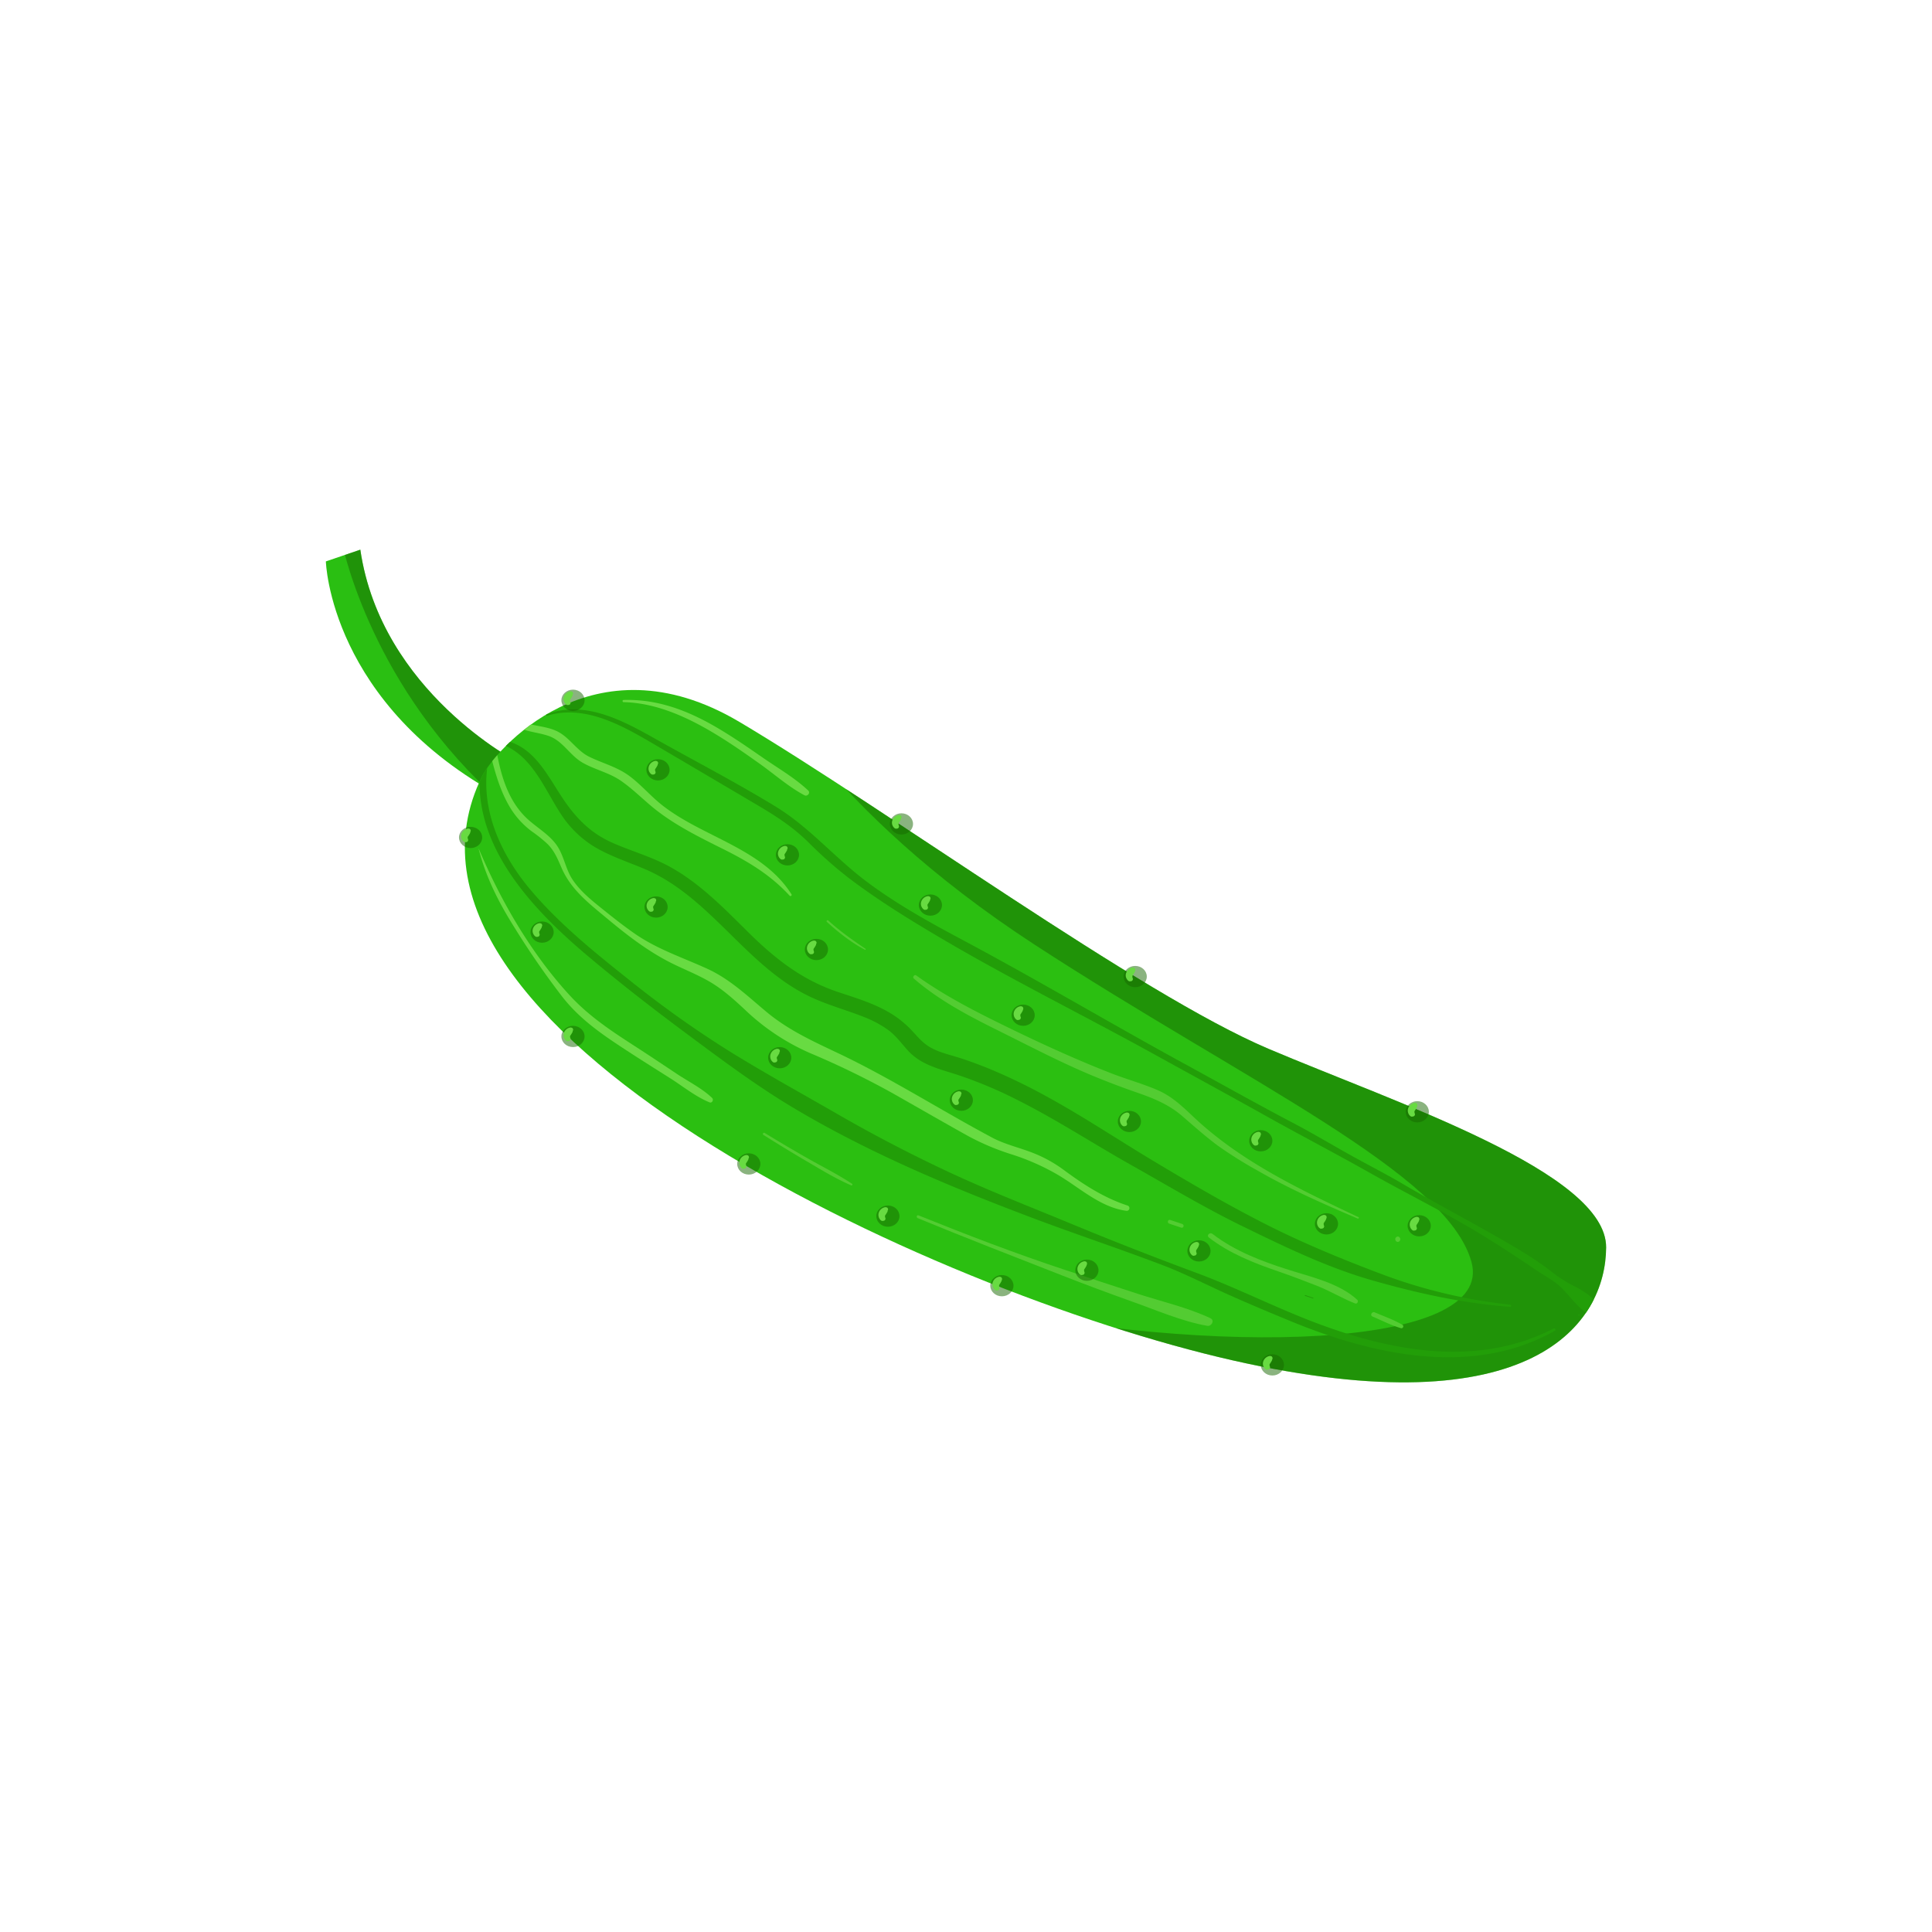 <svg xmlns="http://www.w3.org/2000/svg" xmlns:xlink="http://www.w3.org/1999/xlink" viewBox="0 0 1000 1000"><defs><clipPath id="bd8f7ba4-54bf-4927-92c7-dc39ccea8ed1"><path d="M186.5,284.51l-17.83,6.07s1.93,74.18,91.73,122.2l7.77-18.23S197.28,358.15,186.5,284.51Z" style="fill:#2abf12"/></clipPath><clipPath id="fc980b52-e902-4872-b7b7-c0fc409f8203"><path d="M249.54,401.75c6.18-12.47,56.82-73.44,133.24-28.06S590,514.62,656.52,542.84s175,64,174.81,102.84S794,739.59,637.77,704.06,185.52,531.08,249.54,401.75Z" style="fill:#2bbf11"/></clipPath></defs><g id="f10d6cc7-1bae-4363-8abc-0beccb8ca489" data-name="Layer 3"><g id="aff7dcf5-cabd-4745-a660-af186dc835cf" data-name="Layer 4"><path d="M186.5,284.51l-17.83,6.07s1.93,74.18,91.73,122.2l7.77-18.23S197.28,358.15,186.5,284.51Z" style="fill:#2abf12"/><g style="clip-path:url(#bd8f7ba4-54bf-4927-92c7-dc39ccea8ed1)"><path d="M176.58,279s13,71,77,131l15-37-82-101Z" style="fill:#176800;opacity:0.5"/></g><path d="M249.54,401.75c6.18-12.47,56.82-73.44,133.24-28.06S590,514.62,656.52,542.84s175,64,174.81,102.84S794,739.59,637.77,704.06,185.52,531.08,249.54,401.75Z" style="fill:#2bbf11"/><g style="clip-path:url(#fc980b52-e902-4872-b7b7-c0fc409f8203)"><path d="M393.58,349s33,69,142,140,213,118,226,164-136,49-259,22c0,0,240,122,349,32s-17-124-114-163S393.58,349,393.58,349Z" style="fill:#176800;opacity:0.5"/><path d="M259.35,385.12c15.79,5.44,22.4,23.09,30.79,35.95A54.37,54.37,0,0,0,307,437.88c8.47,5.25,18.07,8.21,27.17,12.13,34.14,14.68,52.5,51,86.24,66.41,8.72,4,18,6.47,26.86,10A57.21,57.21,0,0,1,459.57,533c4.15,3,7,7.08,10.44,10.83,6.85,7.51,16.57,9.55,25.86,12.59a225.63,225.63,0,0,1,31.93,13.53c19.73,10,38.31,22.15,57.58,33s38,22.13,57.79,31.78c21.94,10.68,44.07,21.45,67.61,28.13,23.19,6.59,46.77,11.77,70.85,13.56.73.05.71-1,0-1.12A272,272,0,0,1,717,660.18c-20.68-7.75-41.35-16.17-61.07-26.13s-38.66-21-57.49-32.27c-19.24-11.48-37.8-24-57.51-34.69A296.08,296.08,0,0,0,511.6,553c-5-2-10-3.88-15.15-5.51S486,544.72,481.33,542c-4.12-2.38-6.85-6-10.1-9.37a51.73,51.73,0,0,0-11.47-8.86c-8-4.6-17-7.32-25.72-10.21-18.51-6.12-32.47-17-46.2-30.5-12.76-12.6-25.46-25.88-41.36-34.55-9.43-5.15-19.83-8-29.59-12.33-9.95-4.46-16.8-10.78-23.18-19.45-9.47-12.88-16.09-30.8-33.78-33.72a1.08,1.08,0,0,0-.58,2.08Z" style="fill:#229e08"/><path d="M283.26,370.43c20.17-6.07,39.91,5.77,56.71,15.63q27,15.87,54,31.82c8.7,5.17,16.82,10.63,24.09,17.73a223.58,223.58,0,0,0,21.05,18.69c15.54,11.81,32.17,22.05,49,31.93,36.17,21.27,73.81,39.82,110.5,60.13,18.35,10.15,36.77,20.14,55.07,30.38,18.58,10.41,37.48,20.24,56,30.69,19.41,10.93,39.43,20.72,58.42,32.41,9.15,5.63,18.14,11.53,27,17.57,4.45,3,9.69,5.62,13.44,9.49,4.09,4.22,7.11,8.45,11.77,12.12,3.87,3.05,9.35-2,5.57-5.57a41.65,41.65,0,0,0-11-7.67,72.11,72.11,0,0,1-12.66-8.23c-7.79-6-16.33-11-24.84-15.92-17-9.77-34.36-18.86-51.25-28.81-9.45-5.56-19.29-10.51-28.85-15.89s-19-11-28.74-16.09c-19.15-10.07-38-20.69-57-31.07-37.57-20.55-74.37-42.46-112.15-62.63-17.74-9.47-35.65-19.28-51.69-31.48s-29-27.65-46.12-38.11c-20.19-12.34-41.35-23.32-62-34.92-17-9.57-36.83-20.43-56.64-12.93-.44.17-.27.87.2.73Z" style="fill:#229e08"/><path d="M250.05,389.62c-10.17,43.71,24.13,80,54.73,105.65,16.65,14,33.82,27.3,51.27,40.26,17.74,13.19,35.65,26.58,54.65,37.91,38.9,23.19,80.85,40.78,123.14,56.75,22.4,8.46,45.12,16,67.53,24.5,11.64,4.39,22.93,10.25,34.3,15.34,10.83,4.86,21.72,9.42,32.7,13.94,42.34,17.42,94.13,28.88,136.41,4.82.74-.42.08-1.51-.66-1.13-39.4,20.3-84.24,11.81-123.82-3.25-21-8-41.1-18.26-62.16-26q-32.39-12-64.31-25.24c-21.4-8.84-42.94-17.22-63.92-27.07q-28.83-13.53-56.44-29.46c-18.41-10.6-37-20.84-55.11-32A544.21,544.21,0,0,1,325.42,507c-18.08-14.38-36.84-29.55-51.63-47.4-15.88-19.18-26.51-44-20.31-69.07.55-2.23-2.92-3.18-3.43-.95Z" style="fill:#229e08"/><path d="M252.26,383.51c2.82,11.93,5.59,24.51,12.13,35.06a43.51,43.51,0,0,0,10.92,11.79,71.8,71.8,0,0,1,8.27,6.67c3.41,3.5,5.08,7.55,7,12,4.92,11.54,14.58,18.83,24,26.68,10.9,9.08,22.23,17.73,35.1,23.83,6.27,3,12.74,5.58,18.68,9.21,6.44,3.94,12,9,17.5,14.14a115.44,115.44,0,0,0,33.66,22.29,435.15,435.15,0,0,1,41.58,20.16c13.34,7.54,26.6,15.21,40,22.67a127.86,127.86,0,0,0,22.74,9.56,120.21,120.21,0,0,1,22.6,9.88c11.79,6.67,22.56,17.33,36.47,19.26a1.41,1.41,0,0,0,.75-2.71c-12.44-4.05-23.12-11.07-33.56-18.81a69.11,69.11,0,0,0-14.54-8.08c-7.28-3-15.1-4.59-22.09-8.32C486.8,574.58,461.3,558.2,434,545.22c-13.28-6.31-25.91-12-37.32-21.51C387,515.64,378.05,507,366.45,501.6c-12.86-5.92-26-10.12-37.78-18.26-6.21-4.3-12.1-9-18-13.76-5.25-4.22-10.57-8.65-14.33-14.32s-4.46-12.72-8.46-18.16c-4.35-5.92-11.25-9.4-16.32-14.63-10.41-10.71-13.35-25.77-15.62-40-.38-2.4-4.29-1.43-3.71,1Z" style="fill:#68db42"/><path d="M265.55,375c5.53,3.78,12,3.8,18.15,5.83,7.59,2.49,11.1,10.06,17.84,13.93,6.3,3.61,13.51,5.08,19.58,9.2,6.66,4.52,12.33,10.52,18.68,15.46,10.59,8.22,22.76,14.19,34.71,20.15,12.84,6.41,24.43,13.37,34.22,24.07a.61.61,0,0,0,.95-.74c-15.17-24.09-46.57-29.65-67.66-46.72-5.57-4.5-10.22-10-16-14.34-6.52-4.91-13.8-6.61-21-10.12-6.75-3.3-10.35-10.4-17.19-13.46-6.64-3-14.33-2.22-20.53-6.33-1.92-1.28-3.68,1.79-1.8,3.07Z" style="fill:#68db42"/></g><path d="M817.25,681a.38.38,0,0,0,0-.75.38.38,0,0,0,0,.75Z" style="fill:#229e08"/><path d="M675.52,670.78l4.08,1.31c.23.07.32-.28.1-.36l-4.06-1.4c-.28-.1-.41.36-.12.45Z" style="fill:#229e08"/><path d="M605.16,633.34l6.25,2.09c1.21.4,1.72-1.5.53-1.9l-6.25-2.09c-1.21-.4-1.72,1.5-.53,1.9Z" style="fill:#53cc32"/><path d="M625.63,640.47c10.75,8.32,23.32,13.26,36.07,17.63,6.71,2.3,13.35,4.86,20,7.44,6.77,2.66,13,6.49,19.72,9.13,1.07.42,1.88-1.15,1.1-1.88-9.24-8.61-24-11.86-35.64-15.57-13.8-4.38-27.8-9.66-39.35-18.6-1.32-1-3.19.82-1.86,1.85Z" style="fill:#53cc32"/><path d="M710.36,681.4c4.9,2.1,9.81,4.64,14.94,6.11a1,1,0,0,0,.73-1.72c-4.51-2.65-9.64-4.44-14.44-6.5-1.43-.61-2.67,1.49-1.23,2.11Z" style="fill:#53cc32"/><path d="M428,477.18c6,5.43,12.51,10.64,19.69,14.4a.28.28,0,0,0,.28-.48c-6.71-4.58-13.26-9.12-19.24-14.65-.49-.45-1.23.28-.73.73Z" style="fill:#53cc32"/><path d="M473,506.51c12.86,11.09,27.61,18.93,42.76,26.44,15.89,7.87,31.75,16.22,48.08,23.13q11.91,5,24.15,9.25c8.71,3,16.82,6.21,23.88,12.3,6.08,5.24,12,10.56,18.45,15.34a216.31,216.31,0,0,0,20.51,12.87c16.76,9.67,34.14,17.26,51.88,24.88.49.21.92-.49.43-.72-30.2-14.27-60.88-28.74-85.41-51.92-5.84-5.51-11.2-10.68-18.69-13.89-7.72-3.31-15.91-5.56-23.75-8.61-17.14-6.67-33.83-14.25-50.38-22.25-17.43-8.43-34.89-17.12-50.66-28.44-.95-.68-2.14.85-1.25,1.62Z" style="fill:#53cc32"/><path d="M723.49,642.83a1.41,1.41,0,0,0,0-2.81,1.41,1.41,0,0,0,0,2.81Z" style="fill:#53cc32"/><path d="M247.74,439.3c3.73,14.73,10.4,27.84,18.49,40.68a424.13,424.13,0,0,0,25,36.18c9.46,12,21.49,20,34.15,28.24,7.13,4.65,14.34,9.16,21.53,13.71,6.54,4.14,13.2,9.59,20.38,12.48,1.3.53,2.24-1.38,1.32-2.27-5.13-4.94-12.21-8.46-18.15-12.4-6.55-4.34-13.07-8.73-19.66-13-13-8.4-25.49-16.36-36-27.82-19.87-21.61-35.65-48.85-47-75.82,0,0-.11,0-.09,0Z" style="fill:#68db42"/><path d="M395.17,587.44q11.07,7,22.34,13.61c7.39,4.34,15.13,9.08,23,12.46a.47.47,0,0,0,.48-.81c-7.19-4.75-15.19-8.75-22.69-13s-15.08-8.75-22.52-13.29c-.67-.41-1.28.63-.61,1.05Z" style="fill:#53cc32"/><path d="M475,630.51c24.66,10.14,49.51,19.8,74.35,29.51q18.2,7.11,36.58,13.66c12.62,4.47,25.74,10.22,38.94,12.57,2.22.39,4-2.82,1.66-3.94-11.78-5.54-25.11-8.58-37.49-12.59q-19-6.16-37.92-12.46c-25.59-8.48-50.72-18.1-75.72-28.2-.89-.36-1.28,1.09-.4,1.45Z" style="fill:#53cc32"/><path d="M322.77,363.43c17.58.37,34.53,8.47,49.21,17.55,7.38,4.56,14.51,9.54,21.56,14.57,7.49,5.35,14.69,11.73,22.82,16.07,1.55.83,3.3-1.22,1.93-2.5-6.82-6.4-15.28-11.32-23-16.63-7.84-5.43-15.68-10.87-23.9-15.71-15.18-8.93-30.85-15-48.67-14.48a.57.57,0,0,0,0,1.13Z" style="fill:#68db42"/><ellipse cx="340.58" cy="398.46" rx="6" ry="5.5" style="fill:#176800;opacity:0.5"/><path d="M337.89,396.55a2.47,2.47,0,0,0-.67,1.09c-.15.53.69.92.92.38a9.54,9.54,0,0,1,1.07-1.63c.44-.63-.54-1.36-1.06-.82a10.33,10.33,0,0,0-1.49,1.81L338,398a2.36,2.36,0,0,1,1.17-1.46l-.6.08.13,0-.46-.35c.08.12-1,1.41-1.09,1.48l.62-.08-.14-.05.48.37-.08-.13.08.62c.21-.76.67-2,1.5-2.29s.85-2-.25-1.84a3.92,3.92,0,0,0-3.17,4.63c.35,1.3,2.21.73,2-.55a2.17,2.17,0,0,1,1.4-2.37l-.65-1.53c-1.49.78-3,3.21-2.44,4.93l1.78-.76c-.66-1,.58-2.43,1.58-2.57l-.5-1.81c-1.83.76-2,2.3-2.86,3.86a1,1,0,0,0,1.59,1.23,17.29,17.29,0,0,0,2.19-3.16c.58-.89-.8-2-1.49-1.15a9.67,9.67,0,0,0-1.77,2.46,3.47,3.47,0,0,0,.21,2.8l1.54-1.54c-.49-.27-.33-1.08-.17-1.53a2.35,2.35,0,0,1,1.35-1.41l-.52-1.88c-1.38.57-2.84,1.19-3.48,2.66a3.47,3.47,0,0,0,1.09,4c1.08.84,2.53-.48,1.54-1.54a1.85,1.85,0,0,1-.42-1.95c.32-.78,1.13-1,1.84-1.32,1.2-.53.28-2.16-.83-2-3.23.55-4.82,4.52-2.13,6.79l1.54-1.54a1.51,1.51,0,0,1-.47-2,4.26,4.26,0,0,1,2.07-1.36c1-.43.29-2.13-.75-1.78a4.68,4.68,0,0,0-3.05,3,3.12,3.12,0,0,0,1.26,3.79,1.13,1.13,0,0,0,1.54-1.54,2.49,2.49,0,0,1,.95-2.77l-1.34-1.35a34,34,0,0,1-2.13,2.88l1.58,1.22c.42-.8.64-2.77,1.62-3.07a.94.94,0,0,0-.25-1.84c-2.7.1-4.68,3.41-2.86,5.6.75.91,2-.25,1.53-1.19-.17-.36.3-1.22.46-1.55a2.7,2.7,0,0,1,1.05-1.17.84.84,0,0,0-.65-1.53,3.91,3.91,0,0,0-2.37,1.46,4,4,0,0,0-.56,3.07l2-.55c-.15-.59.4-2.12,1.19-2.2l-.25-1.85a3.88,3.88,0,0,0-2.57,3.25c-.09.6,0,1.32.66,1.55s1.15-.32,1.52-.81c.54-.72,1.83-2.84.33-3.27-1.29-.37-2.42,1.64-2.51,2.66a.75.75,0,0,0,1.39.38,4.58,4.58,0,0,1,1.15-1.6l-1-1a3.61,3.61,0,0,0-.93,2.07l1,.13a1.67,1.67,0,0,1,.33-.73.41.41,0,0,0-.65-.49Z" style="fill:#68db42"/><ellipse cx="339.58" cy="469.46" rx="6" ry="5.5" style="fill:#176800;opacity:0.5"/><path d="M336.89,467.55a2.47,2.47,0,0,0-.67,1.09c-.15.53.69.92.92.38a9.54,9.54,0,0,1,1.07-1.63c.44-.63-.54-1.36-1.06-.82a10.33,10.33,0,0,0-1.49,1.81L337,469a2.36,2.36,0,0,1,1.17-1.46l-.6.08.13,0-.46-.35c.08.12-1,1.41-1.09,1.48l.62-.08-.14-.05.48.37-.08-.13.08.62c.21-.76.67-2,1.5-2.29s.85-2-.25-1.84a3.92,3.92,0,0,0-3.17,4.63c.35,1.3,2.21.73,2-.55a2.17,2.17,0,0,1,1.4-2.37l-.65-1.53c-1.49.78-3,3.21-2.44,4.93l1.78-.76c-.66-1,.58-2.43,1.58-2.57l-.5-1.81c-1.83.76-2,2.3-2.86,3.86a1,1,0,0,0,1.59,1.23,17.29,17.29,0,0,0,2.19-3.16c.58-.89-.8-2-1.49-1.15a9.67,9.67,0,0,0-1.77,2.46,3.47,3.47,0,0,0,.21,2.8l1.54-1.54c-.49-.27-.33-1.08-.17-1.53a2.35,2.35,0,0,1,1.35-1.41l-.52-1.88c-1.38.57-2.84,1.19-3.48,2.66a3.47,3.47,0,0,0,1.09,4c1.08.84,2.53-.48,1.54-1.54a1.85,1.85,0,0,1-.42-1.95c.32-.78,1.13-1,1.84-1.32,1.2-.53.28-2.16-.83-2-3.23.55-4.82,4.52-2.13,6.79l1.54-1.54a1.51,1.51,0,0,1-.47-2,4.26,4.26,0,0,1,2.07-1.36c1-.43.29-2.13-.75-1.78a4.68,4.68,0,0,0-3.05,3,3.12,3.12,0,0,0,1.26,3.79,1.13,1.13,0,0,0,1.54-1.54,2.49,2.49,0,0,1,.95-2.77l-1.34-1.35a34,34,0,0,1-2.13,2.88l1.58,1.22c.42-.8.64-2.77,1.62-3.07a.94.94,0,0,0-.25-1.84c-2.7.1-4.68,3.41-2.86,5.6.75.91,2-.25,1.53-1.19-.17-.36.3-1.22.46-1.55a2.7,2.7,0,0,1,1.05-1.17.84.84,0,0,0-.65-1.53,3.91,3.91,0,0,0-2.37,1.46,4,4,0,0,0-.56,3.07l2-.55c-.15-.59.4-2.12,1.19-2.2l-.25-1.85a3.88,3.88,0,0,0-2.57,3.25c-.09.6,0,1.32.66,1.55s1.15-.32,1.52-.81c.54-.72,1.83-2.84.33-3.27-1.29-.37-2.42,1.64-2.51,2.66a.75.75,0,0,0,1.39.38,4.58,4.58,0,0,1,1.15-1.6l-1-1a3.61,3.61,0,0,0-.93,2.07l1,.13a1.67,1.67,0,0,1,.33-.73.41.41,0,0,0-.65-.49Z" style="fill:#68db42"/><ellipse cx="280.58" cy="482.46" rx="6" ry="5.5" style="fill:#176800;opacity:0.5"/><path d="M277.89,480.55a2.47,2.47,0,0,0-.67,1.09c-.15.53.69.92.92.38a9.54,9.54,0,0,1,1.07-1.63c.44-.63-.54-1.36-1.06-.82a10.33,10.33,0,0,0-1.49,1.81L278,482a2.36,2.36,0,0,1,1.17-1.46l-.6.08.13,0-.46-.35c.08.12-1,1.41-1.09,1.48l.62-.08-.14-.05.48.37-.08-.13.08.62c.21-.76.67-2,1.5-2.29s.85-2-.25-1.84a3.92,3.92,0,0,0-3.17,4.63c.35,1.3,2.21.73,2-.55a2.17,2.17,0,0,1,1.4-2.37l-.65-1.53c-1.49.78-3,3.21-2.44,4.93l1.78-.76c-.66-1,.58-2.43,1.58-2.57l-.5-1.81c-1.83.76-2,2.3-2.86,3.86a1,1,0,0,0,1.59,1.23,17.29,17.29,0,0,0,2.19-3.16c.58-.89-.8-2-1.49-1.15a9.67,9.67,0,0,0-1.77,2.46,3.47,3.47,0,0,0,.21,2.8l1.54-1.54c-.49-.27-.33-1.08-.17-1.53a2.35,2.35,0,0,1,1.35-1.41l-.52-1.88c-1.38.57-2.84,1.19-3.48,2.66a3.47,3.47,0,0,0,1.09,4c1.08.84,2.53-.48,1.54-1.54a1.85,1.85,0,0,1-.42-1.95c.32-.78,1.13-1,1.84-1.32,1.2-.53.28-2.16-.83-2-3.23.55-4.82,4.52-2.13,6.79l1.54-1.54a1.51,1.51,0,0,1-.47-2,4.26,4.26,0,0,1,2.07-1.36c1-.43.29-2.13-.75-1.78a4.68,4.68,0,0,0-3.05,3,3.12,3.12,0,0,0,1.26,3.79,1.13,1.13,0,0,0,1.54-1.54,2.49,2.49,0,0,1,.95-2.77l-1.34-1.35a34,34,0,0,1-2.13,2.88l1.58,1.22c.42-.8.64-2.77,1.62-3.07a.94.94,0,0,0-.25-1.84c-2.7.1-4.68,3.41-2.86,5.6.75.91,2-.25,1.53-1.19-.17-.36.3-1.22.46-1.55a2.7,2.7,0,0,1,1.05-1.17.84.84,0,0,0-.65-1.53,3.91,3.91,0,0,0-2.37,1.46,4,4,0,0,0-.56,3.07l2-.55c-.15-.59.4-2.12,1.19-2.2l-.25-1.85a3.88,3.88,0,0,0-2.57,3.25c-.09.6,0,1.32.66,1.55s1.15-.32,1.52-.81c.54-.72,1.83-2.84.33-3.27-1.29-.37-2.42,1.64-2.51,2.66a.75.75,0,0,0,1.39.38,4.58,4.58,0,0,1,1.15-1.6l-1-1a3.61,3.61,0,0,0-.93,2.07l1,.13a1.67,1.67,0,0,1,.33-.73.41.41,0,0,0-.65-.49Z" style="fill:#68db42"/><ellipse cx="407.58" cy="442.46" rx="6" ry="5.5" style="fill:#176800;opacity:0.5"/><path d="M404.89,440.55a2.47,2.47,0,0,0-.67,1.09c-.15.53.69.92.92.38a9.54,9.54,0,0,1,1.07-1.63c.44-.63-.54-1.36-1.06-.82a10.33,10.33,0,0,0-1.49,1.81L405,442a2.36,2.36,0,0,1,1.17-1.46l-.6.08.13,0-.46-.35c.08.12-1,1.41-1.09,1.48l.62-.08-.14-.05.48.37-.08-.13.08.62c.21-.76.67-2,1.5-2.29s.85-2-.25-1.84a3.92,3.92,0,0,0-3.17,4.63c.35,1.3,2.21.73,2-.55a2.17,2.17,0,0,1,1.4-2.37l-.65-1.53c-1.49.78-3,3.21-2.44,4.93l1.78-.76c-.66-1,.58-2.43,1.58-2.57l-.5-1.81c-1.83.76-2,2.3-2.86,3.86a1,1,0,0,0,1.59,1.23,17.29,17.29,0,0,0,2.19-3.16c.58-.89-.8-2-1.49-1.15a9.67,9.67,0,0,0-1.77,2.46,3.47,3.47,0,0,0,.21,2.8l1.54-1.54c-.49-.27-.33-1.08-.17-1.53a2.35,2.35,0,0,1,1.35-1.41l-.52-1.88c-1.38.57-2.84,1.19-3.48,2.66a3.47,3.47,0,0,0,1.09,4c1.08.84,2.53-.48,1.54-1.54a1.85,1.85,0,0,1-.42-1.95c.32-.78,1.13-1,1.84-1.32,1.2-.53.28-2.16-.83-2-3.23.55-4.82,4.52-2.13,6.79l1.54-1.54a1.51,1.51,0,0,1-.47-2,4.26,4.26,0,0,1,2.07-1.36c1-.43.29-2.13-.75-1.78a4.68,4.68,0,0,0-3.05,3,3.12,3.12,0,0,0,1.26,3.79,1.13,1.13,0,0,0,1.54-1.54,2.49,2.49,0,0,1,.95-2.77l-1.34-1.35a34,34,0,0,1-2.13,2.88l1.58,1.22c.42-.8.64-2.77,1.62-3.07a.94.94,0,0,0-.25-1.84c-2.7.1-4.68,3.41-2.86,5.6.75.91,2-.25,1.53-1.19-.17-.36.3-1.22.46-1.55a2.7,2.7,0,0,1,1.05-1.17.84.84,0,0,0-.65-1.53,3.91,3.91,0,0,0-2.37,1.46,4,4,0,0,0-.56,3.07l2-.55c-.15-.59.4-2.12,1.19-2.2l-.25-1.85a3.88,3.88,0,0,0-2.57,3.25c-.09.6,0,1.32.66,1.55s1.15-.32,1.52-.81c.54-.72,1.83-2.84.33-3.27-1.29-.37-2.42,1.64-2.51,2.66a.75.75,0,0,0,1.39.38,4.58,4.58,0,0,1,1.15-1.6l-1-1a3.61,3.61,0,0,0-.93,2.07l1,.13a1.67,1.67,0,0,1,.33-.73.41.41,0,0,0-.65-.49Z" style="fill:#68db42"/><ellipse cx="481.58" cy="468.46" rx="6" ry="5.5" style="fill:#176800;opacity:0.5"/><path d="M478.89,466.55a2.47,2.47,0,0,0-.67,1.09c-.15.53.69.92.92.38a9.54,9.54,0,0,1,1.07-1.63c.44-.63-.54-1.36-1.06-.82a10.33,10.33,0,0,0-1.49,1.81L479,468a2.36,2.36,0,0,1,1.17-1.46l-.6.08.13,0-.46-.35c.08.12-1,1.41-1.09,1.48l.62-.08-.14-.05.48.37-.08-.13.08.62c.21-.76.67-2,1.5-2.29s.85-2-.25-1.84a3.92,3.92,0,0,0-3.17,4.63c.35,1.3,2.21.73,2-.55a2.17,2.17,0,0,1,1.4-2.37l-.65-1.53c-1.49.78-3,3.21-2.44,4.93l1.78-.76c-.66-1,.58-2.43,1.58-2.57l-.5-1.81c-1.83.76-2,2.3-2.86,3.86a1,1,0,0,0,1.59,1.23,17.29,17.29,0,0,0,2.19-3.16c.58-.89-.8-2-1.49-1.15a9.67,9.67,0,0,0-1.77,2.46,3.47,3.47,0,0,0,.21,2.8l1.54-1.54c-.49-.27-.33-1.08-.17-1.53a2.35,2.35,0,0,1,1.35-1.41l-.52-1.88c-1.38.57-2.84,1.19-3.48,2.66a3.47,3.47,0,0,0,1.09,4c1.08.84,2.53-.48,1.54-1.54a1.85,1.85,0,0,1-.42-1.95c.32-.78,1.13-1,1.84-1.32,1.2-.53.28-2.16-.83-2-3.23.55-4.82,4.52-2.13,6.79l1.54-1.54a1.51,1.51,0,0,1-.47-2,4.26,4.26,0,0,1,2.07-1.36c1-.43.29-2.13-.75-1.78a4.68,4.68,0,0,0-3.05,3,3.12,3.12,0,0,0,1.26,3.79,1.13,1.13,0,0,0,1.54-1.54,2.49,2.49,0,0,1,.95-2.77l-1.34-1.35a34,34,0,0,1-2.13,2.88l1.58,1.22c.42-.8.64-2.77,1.62-3.07a.94.94,0,0,0-.25-1.84c-2.7.1-4.68,3.41-2.86,5.6.75.91,2-.25,1.53-1.19-.17-.36.3-1.22.46-1.55a2.7,2.7,0,0,1,1.05-1.17.84.84,0,0,0-.65-1.53,3.91,3.91,0,0,0-2.37,1.46,4,4,0,0,0-.56,3.07l2-.55c-.15-.59.4-2.12,1.19-2.2l-.25-1.85a3.88,3.88,0,0,0-2.57,3.25c-.09.6,0,1.32.66,1.55s1.15-.32,1.52-.81c.54-.72,1.83-2.84.33-3.27-1.29-.37-2.42,1.64-2.51,2.66a.75.75,0,0,0,1.39.38,4.58,4.58,0,0,1,1.15-1.6l-1-1a3.61,3.61,0,0,0-.93,2.07l1,.13a1.67,1.67,0,0,1,.33-.73.41.41,0,0,0-.65-.49Z" style="fill:#68db42"/><ellipse cx="466.58" cy="426.46" rx="6" ry="5.5" style="fill:#176800;opacity:0.5"/><path d="M463.89,424.55a2.47,2.47,0,0,0-.67,1.09c-.15.53.69.92.92.38a9.54,9.54,0,0,1,1.07-1.63c.44-.63-.54-1.36-1.06-.82a10.33,10.33,0,0,0-1.49,1.81L464,426a2.36,2.36,0,0,1,1.17-1.46l-.6.08.13,0-.46-.35c.08.12-1,1.41-1.09,1.48l.62-.08-.14-.05.48.37-.08-.13.08.62c.21-.76.67-2,1.5-2.29s.85-2-.25-1.84a3.92,3.92,0,0,0-3.17,4.63c.35,1.3,2.21.73,2-.55a2.17,2.17,0,0,1,1.4-2.37l-.65-1.53c-1.49.78-3,3.21-2.44,4.93l1.78-.76c-.66-1,.58-2.43,1.58-2.57l-.5-1.81c-1.83.76-2,2.3-2.86,3.86a1,1,0,0,0,1.59,1.23,17.29,17.29,0,0,0,2.19-3.16c.58-.89-.8-2-1.49-1.15a9.67,9.67,0,0,0-1.77,2.46,3.47,3.47,0,0,0,.21,2.8l1.54-1.54c-.49-.27-.33-1.08-.17-1.53a2.35,2.35,0,0,1,1.35-1.41l-.52-1.88c-1.38.57-2.84,1.19-3.48,2.66a3.47,3.47,0,0,0,1.09,4c1.08.84,2.53-.48,1.54-1.54a1.85,1.85,0,0,1-.42-1.95c.32-.78,1.13-1,1.84-1.32,1.2-.53.28-2.16-.83-2-3.23.55-4.82,4.52-2.13,6.79l1.54-1.54a1.51,1.51,0,0,1-.47-2,4.26,4.26,0,0,1,2.07-1.36c1-.43.29-2.13-.75-1.78a4.68,4.68,0,0,0-3.05,3,3.12,3.12,0,0,0,1.26,3.79,1.13,1.13,0,0,0,1.54-1.54,2.49,2.49,0,0,1,.95-2.77l-1.34-1.35a34,34,0,0,1-2.13,2.88l1.58,1.22c.42-.8.64-2.77,1.62-3.07a.94.94,0,0,0-.25-1.84c-2.7.1-4.68,3.41-2.86,5.6.75.91,2-.25,1.53-1.19-.17-.36.3-1.22.46-1.55a2.7,2.7,0,0,1,1.05-1.17.84.84,0,0,0-.65-1.53,3.91,3.91,0,0,0-2.37,1.46,4,4,0,0,0-.56,3.07l2-.55c-.15-.59.4-2.12,1.19-2.2l-.25-1.85a3.88,3.88,0,0,0-2.57,3.25c-.09.6,0,1.32.66,1.55s1.15-.32,1.52-.81c.54-.72,1.83-2.84.33-3.27-1.29-.37-2.42,1.64-2.51,2.66a.75.75,0,0,0,1.39.38,4.58,4.58,0,0,1,1.15-1.6l-1-1a3.61,3.61,0,0,0-.93,2.07l1,.13a1.67,1.67,0,0,1,.33-.73.41.41,0,0,0-.65-.49Z" style="fill:#68db42"/><ellipse cx="587.58" cy="505.46" rx="6" ry="5.5" style="fill:#176800;opacity:0.5"/><path d="M584.89,503.55a2.47,2.47,0,0,0-.67,1.09c-.15.53.69.92.92.38a9.54,9.54,0,0,1,1.07-1.63c.44-.63-.54-1.36-1.06-.82a10.33,10.33,0,0,0-1.49,1.81L585,505a2.36,2.36,0,0,1,1.17-1.46l-.6.08.13,0-.46-.35c.08.12-1,1.41-1.09,1.48l.62-.08-.14-.05.48.37-.08-.13.08.62c.21-.76.67-2,1.5-2.29s.85-2-.25-1.84a3.92,3.92,0,0,0-3.17,4.63c.35,1.3,2.21.73,2-.55a2.17,2.17,0,0,1,1.4-2.37l-.65-1.53c-1.49.78-3,3.21-2.44,4.93l1.78-.76c-.66-1,.58-2.43,1.58-2.57l-.5-1.81c-1.83.76-2,2.3-2.86,3.86a1,1,0,0,0,1.59,1.23,17.29,17.29,0,0,0,2.19-3.16c.58-.89-.8-2-1.49-1.15a9.67,9.67,0,0,0-1.77,2.46,3.47,3.47,0,0,0,.21,2.8l1.54-1.54c-.49-.27-.33-1.08-.17-1.53a2.35,2.35,0,0,1,1.35-1.41l-.52-1.88c-1.38.57-2.84,1.19-3.48,2.66a3.47,3.47,0,0,0,1.09,4c1.08.84,2.53-.48,1.54-1.54a1.85,1.85,0,0,1-.42-1.95c.32-.78,1.13-1,1.84-1.32,1.2-.53.28-2.16-.83-2-3.23.55-4.82,4.52-2.13,6.79l1.54-1.54a1.51,1.51,0,0,1-.47-2,4.26,4.26,0,0,1,2.07-1.36c1-.43.29-2.13-.75-1.78a4.68,4.68,0,0,0-3,3,3.12,3.12,0,0,0,1.26,3.79,1.13,1.13,0,0,0,1.54-1.54,2.49,2.49,0,0,1,1-2.77l-1.34-1.35a34,34,0,0,1-2.13,2.88l1.58,1.22c.42-.8.64-2.77,1.62-3.07a.94.94,0,0,0-.25-1.84c-2.7.1-4.68,3.41-2.86,5.6.75.91,2-.25,1.53-1.19-.17-.36.3-1.22.46-1.55a2.7,2.7,0,0,1,1-1.17.84.84,0,0,0-.65-1.53,3.91,3.91,0,0,0-2.37,1.46,4,4,0,0,0-.56,3.07l2-.55c-.15-.59.4-2.12,1.19-2.2l-.25-1.85a3.88,3.88,0,0,0-2.57,3.25c-.09.6,0,1.32.66,1.55s1.15-.32,1.52-.81c.54-.72,1.83-2.84.33-3.27-1.29-.37-2.42,1.64-2.51,2.66a.75.75,0,0,0,1.39.38,4.58,4.58,0,0,1,1.15-1.6l-1-1a3.61,3.61,0,0,0-.93,2.07l1,.13a1.67,1.67,0,0,1,.33-.73.41.41,0,0,0-.65-.49Z" style="fill:#68db42"/><ellipse cx="733.58" cy="575.46" rx="6" ry="5.5" style="fill:#176800;opacity:0.5"/><path d="M730.89,573.55a2.47,2.47,0,0,0-.67,1.09c-.15.53.69.92.92.38a9.54,9.54,0,0,1,1.07-1.63c.44-.63-.54-1.36-1.06-.82a10.33,10.33,0,0,0-1.49,1.81L731,575a2.36,2.36,0,0,1,1.17-1.46l-.6.08.13,0-.46-.35c.08.12-1,1.41-1.09,1.48l.62-.08-.14,0,.48.37-.08-.13.08.62c.21-.76.67-2,1.5-2.29s.85-2-.25-1.84a3.92,3.92,0,0,0-3.17,4.63c.35,1.3,2.21.73,2-.55a2.17,2.17,0,0,1,1.4-2.37l-.65-1.53c-1.49.78-3,3.21-2.44,4.93l1.78-.76c-.66-1,.58-2.43,1.58-2.57l-.5-1.81c-1.83.76-2,2.3-2.86,3.86a1,1,0,0,0,1.59,1.23,17.29,17.29,0,0,0,2.19-3.16c.58-.89-.8-2-1.49-1.15a9.67,9.67,0,0,0-1.77,2.46,3.47,3.47,0,0,0,.21,2.8l1.54-1.54c-.49-.27-.33-1.08-.17-1.53a2.35,2.35,0,0,1,1.35-1.41l-.52-1.88c-1.38.57-2.84,1.19-3.48,2.66a3.47,3.47,0,0,0,1.09,4c1.08.84,2.53-.48,1.54-1.54a1.85,1.85,0,0,1-.42-2c.32-.78,1.13-1,1.84-1.32,1.2-.53.28-2.16-.83-2-3.23.55-4.82,4.52-2.13,6.79l1.54-1.54a1.51,1.51,0,0,1-.47-2,4.26,4.26,0,0,1,2.07-1.36c1-.43.29-2.13-.75-1.78a4.68,4.68,0,0,0-3,3,3.12,3.12,0,0,0,1.26,3.79,1.13,1.13,0,0,0,1.54-1.54,2.49,2.49,0,0,1,1-2.77l-1.34-1.35a34,34,0,0,1-2.13,2.88l1.58,1.22c.42-.8.64-2.77,1.62-3.07a.94.94,0,0,0-.25-1.84c-2.7.1-4.68,3.41-2.86,5.6.75.91,2-.25,1.53-1.19-.17-.36.3-1.22.46-1.55a2.7,2.7,0,0,1,1-1.17.84.84,0,0,0-.65-1.53,3.91,3.91,0,0,0-2.37,1.46,4,4,0,0,0-.56,3.07l2-.55c-.15-.59.4-2.12,1.19-2.2l-.25-1.85a3.88,3.88,0,0,0-2.57,3.25c-.09.6,0,1.32.66,1.55s1.15-.32,1.52-.81c.54-.72,1.83-2.84.33-3.27-1.29-.37-2.42,1.64-2.51,2.66a.75.75,0,0,0,1.39.38,4.58,4.58,0,0,1,1.15-1.6l-1-1a3.61,3.61,0,0,0-.93,2.07l1,.13a1.67,1.67,0,0,1,.33-.73.41.41,0,0,0-.65-.49Z" style="fill:#68db42"/><ellipse cx="658.58" cy="706.46" rx="6" ry="5.5" style="fill:#176800;opacity:0.5"/><path d="M655.89,704.55a2.47,2.47,0,0,0-.67,1.09c-.15.53.69.92.92.38a9.54,9.54,0,0,1,1.07-1.63c.44-.63-.54-1.36-1.06-.82a10.33,10.33,0,0,0-1.49,1.81L656,706a2.36,2.36,0,0,1,1.17-1.46l-.6.08.13,0-.46-.35c.08.12-1,1.41-1.09,1.48l.62-.08-.14,0,.48.37-.08-.13.08.62c.21-.76.67-2,1.5-2.29s.85-2-.25-1.84a3.92,3.92,0,0,0-3.17,4.63c.35,1.3,2.21.73,2-.55a2.17,2.17,0,0,1,1.4-2.37l-.65-1.53c-1.49.78-3,3.21-2.44,4.93l1.78-.76c-.66-1,.58-2.43,1.58-2.57l-.5-1.81c-1.83.76-2,2.3-2.86,3.86a1,1,0,0,0,1.59,1.23,17.29,17.29,0,0,0,2.19-3.16c.58-.89-.8-2-1.49-1.15a9.67,9.67,0,0,0-1.77,2.46,3.47,3.47,0,0,0,.21,2.8l1.54-1.54c-.49-.27-.33-1.08-.17-1.53a2.35,2.35,0,0,1,1.35-1.41l-.52-1.88c-1.38.57-2.84,1.19-3.48,2.66a3.47,3.47,0,0,0,1.09,4c1.08.84,2.53-.48,1.54-1.54a1.85,1.85,0,0,1-.42-2c.32-.78,1.13-1,1.84-1.32,1.2-.53.28-2.16-.83-2-3.23.55-4.82,4.52-2.13,6.79l1.54-1.54a1.51,1.51,0,0,1-.47-2,4.26,4.26,0,0,1,2.07-1.36c1-.43.29-2.13-.75-1.78a4.68,4.68,0,0,0-3,3,3.12,3.12,0,0,0,1.26,3.79,1.13,1.13,0,0,0,1.54-1.54,2.49,2.49,0,0,1,1-2.77l-1.34-1.35a34,34,0,0,1-2.13,2.88l1.58,1.22c.42-.8.64-2.77,1.62-3.07a.94.94,0,0,0-.25-1.84c-2.7.1-4.68,3.41-2.86,5.6.75.91,2-.25,1.53-1.19-.17-.36.3-1.22.46-1.55a2.7,2.7,0,0,1,1-1.17.84.84,0,0,0-.65-1.53,3.91,3.91,0,0,0-2.37,1.46,4,4,0,0,0-.56,3.07l2-.55c-.15-.59.4-2.12,1.19-2.2l-.25-1.85a3.88,3.88,0,0,0-2.57,3.25c-.09.6,0,1.32.66,1.55s1.15-.32,1.52-.81c.54-.72,1.83-2.84.33-3.27-1.29-.37-2.42,1.64-2.51,2.66a.75.75,0,0,0,1.39.38,4.58,4.58,0,0,1,1.15-1.6l-1-1a3.61,3.61,0,0,0-.93,2.07l1,.13a1.67,1.67,0,0,1,.33-.73.41.41,0,0,0-.65-.49Z" style="fill:#68db42"/><ellipse cx="518.58" cy="665.46" rx="6" ry="5.5" style="fill:#176800;opacity:0.5"/><path d="M515.89,663.55a2.47,2.47,0,0,0-.67,1.09c-.15.53.69.92.92.38a9.54,9.54,0,0,1,1.07-1.63c.44-.63-.54-1.36-1.06-.82a10.33,10.33,0,0,0-1.49,1.81L516,665a2.36,2.36,0,0,1,1.17-1.46l-.6.08.13,0-.46-.35c.08.12-1,1.41-1.09,1.48l.62-.08-.14,0,.48.37-.08-.13.08.62c.21-.76.67-2,1.5-2.29s.85-2-.25-1.84a3.92,3.92,0,0,0-3.17,4.63c.35,1.3,2.21.73,2-.55a2.17,2.17,0,0,1,1.4-2.37l-.65-1.53c-1.49.78-3,3.21-2.44,4.93l1.78-.76c-.66-1,.58-2.43,1.58-2.57l-.5-1.81c-1.83.76-2,2.3-2.86,3.86a1,1,0,0,0,1.59,1.23,17.29,17.29,0,0,0,2.19-3.16c.58-.89-.8-2-1.49-1.15a9.67,9.67,0,0,0-1.77,2.46,3.47,3.47,0,0,0,.21,2.8l1.54-1.54c-.49-.27-.33-1.08-.17-1.53a2.35,2.35,0,0,1,1.35-1.41l-.52-1.88c-1.38.57-2.84,1.19-3.48,2.66a3.47,3.47,0,0,0,1.09,4c1.08.84,2.53-.48,1.54-1.54a1.85,1.85,0,0,1-.42-2c.32-.78,1.13-1,1.84-1.32,1.2-.53.28-2.16-.83-2-3.23.55-4.82,4.52-2.13,6.79l1.54-1.54a1.51,1.51,0,0,1-.47-2,4.26,4.26,0,0,1,2.07-1.36c1-.43.29-2.13-.75-1.78a4.68,4.68,0,0,0-3,3,3.12,3.12,0,0,0,1.26,3.79,1.13,1.13,0,0,0,1.54-1.54,2.49,2.49,0,0,1,1-2.77l-1.34-1.35a34,34,0,0,1-2.13,2.88l1.58,1.22c.42-.8.64-2.77,1.62-3.07a.94.94,0,0,0-.25-1.84c-2.7.1-4.68,3.41-2.86,5.6.75.91,2-.25,1.53-1.19-.17-.36.3-1.22.46-1.55a2.7,2.7,0,0,1,1-1.17.84.84,0,0,0-.65-1.53,3.91,3.91,0,0,0-2.37,1.46,4,4,0,0,0-.56,3.07l2-.55c-.15-.59.4-2.12,1.19-2.2l-.25-1.85a3.88,3.88,0,0,0-2.57,3.25c-.09.6,0,1.32.66,1.55s1.15-.32,1.52-.81c.54-.72,1.83-2.84.33-3.27-1.29-.37-2.42,1.64-2.51,2.66a.75.75,0,0,0,1.39.38,4.58,4.58,0,0,1,1.15-1.6l-1-1a3.61,3.61,0,0,0-.93,2.07l1,.13a1.67,1.67,0,0,1,.33-.73.41.41,0,0,0-.65-.49Z" style="fill:#68db42"/><ellipse cx="387.58" cy="602.46" rx="6" ry="5.5" style="fill:#176800;opacity:0.5"/><path d="M384.89,600.55a2.47,2.47,0,0,0-.67,1.09c-.15.53.69.92.92.38a9.54,9.54,0,0,1,1.07-1.63c.44-.63-.54-1.36-1.06-.82a10.33,10.33,0,0,0-1.49,1.81L385,602a2.36,2.36,0,0,1,1.17-1.46l-.6.08.13,0-.46-.35c.08.12-1,1.41-1.09,1.48l.62-.08-.14,0,.48.37-.08-.13.08.62c.21-.76.67-2,1.5-2.29s.85-2-.25-1.84a3.92,3.92,0,0,0-3.17,4.63c.35,1.3,2.21.73,2-.55a2.17,2.17,0,0,1,1.4-2.37l-.65-1.53c-1.49.78-3,3.21-2.44,4.93l1.78-.76c-.66-1,.58-2.43,1.58-2.57l-.5-1.81c-1.83.76-2,2.3-2.86,3.86a1,1,0,0,0,1.59,1.23,17.29,17.29,0,0,0,2.19-3.16c.58-.89-.8-2-1.49-1.15a9.67,9.67,0,0,0-1.77,2.46,3.47,3.47,0,0,0,.21,2.8l1.54-1.54c-.49-.27-.33-1.08-.17-1.53a2.35,2.35,0,0,1,1.35-1.41l-.52-1.88c-1.38.57-2.84,1.19-3.48,2.66a3.47,3.47,0,0,0,1.09,4c1.08.84,2.53-.48,1.54-1.54a1.85,1.85,0,0,1-.42-2c.32-.78,1.13-1,1.84-1.32,1.2-.53.28-2.16-.83-2-3.23.55-4.82,4.52-2.13,6.79l1.54-1.54a1.51,1.51,0,0,1-.47-2,4.26,4.26,0,0,1,2.07-1.36c1-.43.29-2.13-.75-1.78a4.68,4.68,0,0,0-3.05,3,3.12,3.12,0,0,0,1.26,3.79,1.13,1.13,0,0,0,1.54-1.54,2.49,2.49,0,0,1,.95-2.77l-1.34-1.35a34,34,0,0,1-2.13,2.88l1.58,1.22c.42-.8.64-2.77,1.62-3.07a.94.94,0,0,0-.25-1.84c-2.7.1-4.68,3.41-2.86,5.6.75.91,2-.25,1.53-1.19-.17-.36.3-1.22.46-1.55a2.7,2.7,0,0,1,1.05-1.17.84.84,0,0,0-.65-1.53,3.91,3.91,0,0,0-2.37,1.46,4,4,0,0,0-.56,3.07l2-.55c-.15-.59.4-2.12,1.19-2.2l-.25-1.85a3.88,3.88,0,0,0-2.57,3.25c-.09.6,0,1.32.66,1.55s1.15-.32,1.52-.81c.54-.72,1.83-2.84.33-3.27-1.29-.37-2.42,1.64-2.51,2.66a.75.75,0,0,0,1.39.38,4.58,4.58,0,0,1,1.15-1.6l-1-1a3.61,3.61,0,0,0-.93,2.07l1,.13a1.67,1.67,0,0,1,.33-.73.41.41,0,0,0-.65-.49Z" style="fill:#68db42"/><ellipse cx="296.58" cy="536.46" rx="6" ry="5.5" style="fill:#176800;opacity:0.5"/><path d="M293.89,534.55a2.47,2.47,0,0,0-.67,1.09c-.15.53.69.92.92.38a9.54,9.54,0,0,1,1.07-1.63c.44-.63-.54-1.36-1.06-.82a10.33,10.33,0,0,0-1.49,1.81L294,536a2.36,2.36,0,0,1,1.17-1.46l-.6.08.13,0-.46-.35c.08.12-1,1.41-1.09,1.48l.62-.08-.14,0,.48.37-.08-.13.08.62c.21-.76.67-2,1.5-2.29s.85-2-.25-1.84a3.92,3.92,0,0,0-3.17,4.63c.35,1.3,2.21.73,2-.55a2.17,2.17,0,0,1,1.4-2.37l-.65-1.53c-1.49.78-3,3.21-2.44,4.93l1.78-.76c-.66-1,.58-2.43,1.58-2.57l-.5-1.81c-1.83.76-2,2.3-2.86,3.86a1,1,0,0,0,1.59,1.23,17.29,17.29,0,0,0,2.19-3.16c.58-.89-.8-2-1.49-1.15a9.67,9.67,0,0,0-1.77,2.46,3.47,3.47,0,0,0,.21,2.8l1.54-1.54c-.49-.27-.33-1.08-.17-1.53a2.35,2.35,0,0,1,1.35-1.41l-.52-1.88c-1.38.57-2.84,1.19-3.48,2.66a3.47,3.47,0,0,0,1.09,4c1.08.84,2.53-.48,1.54-1.54a1.85,1.85,0,0,1-.42-2c.32-.78,1.13-1,1.84-1.32,1.2-.53.28-2.16-.83-2-3.23.55-4.82,4.52-2.13,6.79l1.54-1.54a1.51,1.51,0,0,1-.47-2,4.26,4.26,0,0,1,2.07-1.36c1-.43.29-2.13-.75-1.78a4.68,4.68,0,0,0-3.05,3,3.12,3.12,0,0,0,1.26,3.79,1.13,1.13,0,0,0,1.54-1.54,2.49,2.49,0,0,1,.95-2.77l-1.34-1.35a34,34,0,0,1-2.13,2.88l1.58,1.22c.42-.8.64-2.77,1.62-3.07a.94.94,0,0,0-.25-1.84c-2.7.1-4.68,3.41-2.86,5.6.75.91,2-.25,1.53-1.19-.17-.36.3-1.22.46-1.55a2.7,2.7,0,0,1,1.05-1.17.84.84,0,0,0-.65-1.53,3.91,3.91,0,0,0-2.37,1.46,4,4,0,0,0-.56,3.07l2-.55c-.15-.59.4-2.12,1.19-2.2l-.25-1.85a3.88,3.88,0,0,0-2.57,3.25c-.09.6,0,1.32.66,1.55s1.15-.32,1.52-.81c.54-.72,1.83-2.84.33-3.27-1.29-.37-2.42,1.64-2.51,2.66a.75.75,0,0,0,1.39.38,4.58,4.58,0,0,1,1.15-1.6l-1-1a3.61,3.61,0,0,0-.93,2.07l1,.13a1.67,1.67,0,0,1,.33-.73.41.41,0,0,0-.65-.49Z" style="fill:#68db42"/><ellipse cx="243.58" cy="433.46" rx="6" ry="5.5" style="fill:#176800;opacity:0.5"/><path d="M240.89,431.55a2.47,2.47,0,0,0-.67,1.09c-.15.53.69.92.92.38a9.54,9.54,0,0,1,1.07-1.63c.44-.63-.54-1.36-1.06-.82a10.33,10.33,0,0,0-1.49,1.81L241,433a2.36,2.36,0,0,1,1.17-1.46l-.6.08.13,0-.46-.35c.08.12-1,1.41-1.09,1.48l.62-.08-.14-.05.48.37-.08-.13.08.62c.21-.76.67-2,1.5-2.29s.85-2-.25-1.84a3.92,3.92,0,0,0-3.17,4.63c.35,1.3,2.21.73,2-.55a2.17,2.17,0,0,1,1.4-2.37l-.65-1.53c-1.49.78-3,3.21-2.44,4.93l1.78-.76c-.66-1,.58-2.43,1.58-2.57l-.5-1.81c-1.83.76-2,2.3-2.86,3.86a1,1,0,0,0,1.59,1.23,17.29,17.29,0,0,0,2.19-3.16c.58-.89-.8-2-1.49-1.15a9.67,9.67,0,0,0-1.77,2.46,3.47,3.47,0,0,0,.21,2.8l1.54-1.54c-.49-.27-.33-1.08-.17-1.53a2.35,2.35,0,0,1,1.35-1.41l-.52-1.88c-1.38.57-2.84,1.19-3.48,2.66a3.47,3.47,0,0,0,1.09,4c1.08.84,2.53-.48,1.54-1.54a1.85,1.85,0,0,1-.42-1.95c.32-.78,1.13-1,1.84-1.32,1.2-.53.28-2.16-.83-2-3.23.55-4.82,4.52-2.13,6.79l1.54-1.54a1.51,1.51,0,0,1-.47-2,4.26,4.26,0,0,1,2.07-1.36c1-.43.29-2.13-.75-1.78a4.68,4.68,0,0,0-3.05,3,3.12,3.12,0,0,0,1.26,3.79,1.13,1.13,0,0,0,1.54-1.54,2.49,2.49,0,0,1,.95-2.77l-1.34-1.35a34,34,0,0,1-2.13,2.88l1.58,1.22c.42-.8.64-2.77,1.62-3.07a.94.94,0,0,0-.25-1.84c-2.7.1-4.68,3.41-2.86,5.6.75.91,2-.25,1.53-1.19-.17-.36.3-1.22.46-1.55a2.7,2.7,0,0,1,1-1.17.84.84,0,0,0-.65-1.53,3.91,3.91,0,0,0-2.37,1.46,4,4,0,0,0-.56,3.07l2-.55c-.15-.59.4-2.12,1.19-2.2l-.25-1.85a3.88,3.88,0,0,0-2.57,3.25c-.09.6,0,1.32.66,1.55s1.15-.32,1.52-.81c.54-.72,1.83-2.84.33-3.27-1.29-.37-2.42,1.64-2.51,2.66a.75.75,0,0,0,1.39.38,4.58,4.58,0,0,1,1.15-1.6l-.95-1a3.61,3.61,0,0,0-.93,2.07l1,.13a1.67,1.67,0,0,1,.33-.73.41.41,0,0,0-.65-.49Z" style="fill:#68db42"/><ellipse cx="296.58" cy="362.46" rx="6" ry="5.5" style="fill:#176800;opacity:0.5"/><path d="M293.89,360.55a2.47,2.47,0,0,0-.67,1.09c-.15.53.69.92.92.38a9.54,9.54,0,0,1,1.07-1.63c.44-.63-.54-1.36-1.06-.82a10.33,10.33,0,0,0-1.49,1.81L294,362a2.36,2.36,0,0,1,1.17-1.46l-.6.08.13,0-.46-.35c.08.12-1,1.41-1.09,1.48l.62-.08-.14-.05.48.37-.08-.13.08.62c.21-.76.67-2,1.5-2.29s.85-2-.25-1.84a3.92,3.92,0,0,0-3.17,4.63c.35,1.3,2.21.73,2-.55a2.17,2.17,0,0,1,1.4-2.37l-.65-1.53c-1.49.78-3,3.21-2.44,4.93l1.78-.76c-.66-1,.58-2.43,1.58-2.57l-.5-1.81c-1.83.76-2,2.3-2.86,3.86a1,1,0,0,0,1.59,1.23,17.29,17.29,0,0,0,2.19-3.16c.58-.89-.8-2-1.49-1.15a9.67,9.67,0,0,0-1.77,2.46,3.47,3.47,0,0,0,.21,2.8l1.54-1.54c-.49-.27-.33-1.08-.17-1.53a2.35,2.35,0,0,1,1.35-1.41l-.52-1.88c-1.38.57-2.84,1.19-3.48,2.66a3.47,3.47,0,0,0,1.09,4c1.08.84,2.53-.48,1.54-1.54a1.85,1.85,0,0,1-.42-1.95c.32-.78,1.13-1,1.84-1.32,1.2-.53.28-2.16-.83-2-3.23.55-4.82,4.52-2.13,6.79l1.54-1.54a1.51,1.51,0,0,1-.47-2,4.26,4.26,0,0,1,2.07-1.36c1-.43.29-2.13-.75-1.78a4.68,4.68,0,0,0-3.05,3,3.12,3.12,0,0,0,1.26,3.79,1.13,1.13,0,0,0,1.54-1.54,2.49,2.49,0,0,1,.95-2.77l-1.34-1.35a34,34,0,0,1-2.13,2.88l1.58,1.22c.42-.8.64-2.77,1.62-3.07a.94.94,0,0,0-.25-1.84c-2.7.1-4.68,3.41-2.86,5.6.75.91,2-.25,1.53-1.19-.17-.36.3-1.22.46-1.55a2.7,2.7,0,0,1,1.05-1.17.84.84,0,0,0-.65-1.53,3.91,3.91,0,0,0-2.37,1.46,4,4,0,0,0-.56,3.07l2-.55c-.15-.59.4-2.12,1.19-2.2l-.25-1.85a3.88,3.88,0,0,0-2.57,3.25c-.09.6,0,1.32.66,1.55s1.15-.32,1.52-.81c.54-.72,1.83-2.84.33-3.27-1.29-.37-2.42,1.64-2.51,2.66a.75.75,0,0,0,1.39.38,4.58,4.58,0,0,1,1.15-1.6l-1-1a3.61,3.61,0,0,0-.93,2.07l1,.13a1.67,1.67,0,0,1,.33-.73.41.41,0,0,0-.65-.49Z" style="fill:#68db42"/><ellipse cx="422.58" cy="491.46" rx="6" ry="5.5" style="fill:#176800;opacity:0.5"/><path d="M419.89,489.55a2.47,2.47,0,0,0-.67,1.09c-.15.53.69.92.92.38a9.54,9.54,0,0,1,1.07-1.63c.44-.63-.54-1.36-1.06-.82a10.33,10.33,0,0,0-1.49,1.81L420,491a2.36,2.36,0,0,1,1.17-1.46l-.6.08.13,0-.46-.35c.08.12-1,1.41-1.09,1.48l.62-.08-.14-.05.48.37-.08-.13.08.62c.21-.76.67-2,1.5-2.29s.85-2-.25-1.84a3.92,3.92,0,0,0-3.17,4.63c.35,1.3,2.21.73,2-.55a2.17,2.17,0,0,1,1.4-2.37l-.65-1.53c-1.49.78-3,3.21-2.44,4.93l1.78-.76c-.66-1,.58-2.43,1.58-2.57l-.5-1.81c-1.83.76-2,2.3-2.86,3.86a1,1,0,0,0,1.59,1.23,17.29,17.29,0,0,0,2.19-3.16c.58-.89-.8-2-1.49-1.15a9.67,9.67,0,0,0-1.77,2.46,3.47,3.47,0,0,0,.21,2.8l1.54-1.54c-.49-.27-.33-1.08-.17-1.53a2.35,2.35,0,0,1,1.35-1.41l-.52-1.88c-1.38.57-2.84,1.19-3.48,2.66a3.47,3.47,0,0,0,1.09,4c1.08.84,2.53-.48,1.54-1.54a1.85,1.85,0,0,1-.42-1.95c.32-.78,1.13-1,1.84-1.32,1.2-.53.28-2.16-.83-2-3.23.55-4.82,4.52-2.13,6.79l1.54-1.54a1.51,1.51,0,0,1-.47-2,4.26,4.26,0,0,1,2.07-1.36c1-.43.29-2.13-.75-1.78a4.68,4.68,0,0,0-3.05,3,3.12,3.12,0,0,0,1.26,3.79,1.13,1.13,0,0,0,1.54-1.54,2.49,2.49,0,0,1,.95-2.77l-1.34-1.35a34,34,0,0,1-2.13,2.88l1.58,1.22c.42-.8.64-2.77,1.62-3.07a.94.94,0,0,0-.25-1.84c-2.7.1-4.68,3.41-2.86,5.6.75.91,2-.25,1.53-1.19-.17-.36.3-1.22.46-1.55a2.7,2.7,0,0,1,1.05-1.17.84.84,0,0,0-.65-1.53,3.91,3.91,0,0,0-2.37,1.46,4,4,0,0,0-.56,3.07l2-.55c-.15-.59.4-2.12,1.19-2.2l-.25-1.85a3.88,3.88,0,0,0-2.57,3.25c-.09.6,0,1.32.66,1.55s1.15-.32,1.52-.81c.54-.72,1.83-2.84.33-3.27-1.29-.37-2.42,1.64-2.51,2.66a.75.75,0,0,0,1.39.38,4.58,4.58,0,0,1,1.15-1.6l-1-1a3.61,3.61,0,0,0-.93,2.07l1,.13a1.67,1.67,0,0,1,.33-.73.41.41,0,0,0-.65-.49Z" style="fill:#68db42"/><ellipse cx="403.58" cy="547.46" rx="6" ry="5.5" style="fill:#176800;opacity:0.5"/><path d="M400.89,545.55a2.47,2.47,0,0,0-.67,1.09c-.15.53.69.92.92.38a9.54,9.54,0,0,1,1.07-1.63c.44-.63-.54-1.36-1.06-.82a10.33,10.33,0,0,0-1.49,1.81L401,547a2.36,2.36,0,0,1,1.17-1.46l-.6.08.13,0-.46-.35c.08.12-1,1.41-1.09,1.48l.62-.08-.14,0,.48.37-.08-.13.08.62c.21-.76.67-2,1.5-2.29s.85-2-.25-1.84a3.92,3.92,0,0,0-3.17,4.63c.35,1.3,2.21.73,2-.55a2.17,2.17,0,0,1,1.4-2.37l-.65-1.53c-1.49.78-3,3.21-2.44,4.93l1.78-.76c-.66-1,.58-2.43,1.58-2.57l-.5-1.81c-1.83.76-2,2.3-2.86,3.86a1,1,0,0,0,1.59,1.23,17.29,17.29,0,0,0,2.19-3.16c.58-.89-.8-2-1.49-1.15a9.67,9.67,0,0,0-1.77,2.46,3.47,3.47,0,0,0,.21,2.8l1.54-1.54c-.49-.27-.33-1.08-.17-1.53a2.35,2.35,0,0,1,1.35-1.41l-.52-1.88c-1.38.57-2.84,1.19-3.48,2.66a3.47,3.47,0,0,0,1.09,4c1.08.84,2.53-.48,1.54-1.54a1.85,1.85,0,0,1-.42-2c.32-.78,1.13-1,1.84-1.32,1.2-.53.28-2.16-.83-2-3.23.55-4.82,4.52-2.13,6.79l1.54-1.54a1.51,1.51,0,0,1-.47-2,4.26,4.26,0,0,1,2.07-1.36c1-.43.29-2.13-.75-1.78a4.68,4.68,0,0,0-3.05,3,3.12,3.12,0,0,0,1.26,3.79,1.13,1.13,0,0,0,1.54-1.54,2.49,2.49,0,0,1,.95-2.77l-1.34-1.35a34,34,0,0,1-2.13,2.88l1.58,1.22c.42-.8.64-2.77,1.62-3.07a.94.94,0,0,0-.25-1.84c-2.7.1-4.68,3.41-2.86,5.6.75.91,2-.25,1.53-1.19-.17-.36.3-1.22.46-1.55a2.7,2.7,0,0,1,1.05-1.17.84.84,0,0,0-.65-1.53,3.91,3.91,0,0,0-2.37,1.46,4,4,0,0,0-.56,3.07l2-.55c-.15-.59.4-2.12,1.19-2.2l-.25-1.85a3.88,3.88,0,0,0-2.57,3.25c-.09.6,0,1.32.66,1.55s1.15-.32,1.52-.81c.54-.72,1.83-2.84.33-3.27-1.29-.37-2.42,1.64-2.51,2.66a.75.75,0,0,0,1.39.38,4.58,4.58,0,0,1,1.15-1.6l-1-1a3.61,3.61,0,0,0-.93,2.07l1,.13a1.67,1.67,0,0,1,.33-.73.41.41,0,0,0-.65-.49Z" style="fill:#68db42"/><ellipse cx="497.58" cy="569.46" rx="6" ry="5.5" style="fill:#176800;opacity:0.5"/><path d="M494.89,567.55a2.47,2.47,0,0,0-.67,1.09c-.15.53.69.92.92.38a9.54,9.54,0,0,1,1.07-1.63c.44-.63-.54-1.36-1.06-.82a10.33,10.33,0,0,0-1.49,1.81L495,569a2.36,2.36,0,0,1,1.17-1.46l-.6.08.13,0-.46-.35c.08.12-1,1.41-1.09,1.48l.62-.08-.14,0,.48.37-.08-.13.08.62c.21-.76.67-2,1.5-2.29s.85-2-.25-1.84a3.92,3.92,0,0,0-3.17,4.63c.35,1.3,2.21.73,2-.55a2.17,2.17,0,0,1,1.4-2.37l-.65-1.53c-1.49.78-3,3.21-2.44,4.93l1.78-.76c-.66-1,.58-2.43,1.58-2.57l-.5-1.81c-1.83.76-2,2.3-2.86,3.86a1,1,0,0,0,1.59,1.23,17.29,17.29,0,0,0,2.19-3.16c.58-.89-.8-2-1.49-1.15a9.67,9.67,0,0,0-1.77,2.46,3.47,3.47,0,0,0,.21,2.8l1.54-1.54c-.49-.27-.33-1.08-.17-1.53a2.35,2.35,0,0,1,1.35-1.41l-.52-1.88c-1.38.57-2.84,1.19-3.48,2.66a3.47,3.47,0,0,0,1.09,4c1.08.84,2.53-.48,1.54-1.54a1.85,1.85,0,0,1-.42-2c.32-.78,1.13-1,1.84-1.32,1.2-.53.28-2.16-.83-2-3.23.55-4.82,4.52-2.13,6.79l1.54-1.54a1.51,1.51,0,0,1-.47-2,4.26,4.26,0,0,1,2.07-1.36c1-.43.29-2.13-.75-1.78a4.68,4.68,0,0,0-3.05,3,3.12,3.12,0,0,0,1.26,3.79,1.13,1.13,0,0,0,1.54-1.54,2.49,2.49,0,0,1,.95-2.77l-1.34-1.35a34,34,0,0,1-2.13,2.88l1.58,1.22c.42-.8.64-2.77,1.62-3.07a.94.94,0,0,0-.25-1.84c-2.7.1-4.68,3.41-2.86,5.6.75.91,2-.25,1.53-1.19-.17-.36.3-1.22.46-1.55a2.7,2.7,0,0,1,1.05-1.17.84.84,0,0,0-.65-1.53,3.91,3.91,0,0,0-2.37,1.46,4,4,0,0,0-.56,3.07l2-.55c-.15-.59.4-2.12,1.19-2.2l-.25-1.85a3.88,3.88,0,0,0-2.57,3.25c-.09.6,0,1.32.66,1.55s1.15-.32,1.52-.81c.54-.72,1.83-2.84.33-3.27-1.29-.37-2.42,1.64-2.51,2.66a.75.75,0,0,0,1.39.38,4.58,4.58,0,0,1,1.15-1.6l-1-1a3.61,3.61,0,0,0-.93,2.07l1,.13a1.67,1.67,0,0,1,.33-.73.41.41,0,0,0-.65-.49Z" style="fill:#68db42"/><ellipse cx="529.58" cy="525.46" rx="6" ry="5.5" style="fill:#176800;opacity:0.5"/><path d="M526.89,523.55a2.47,2.47,0,0,0-.67,1.09c-.15.53.69.92.92.38a9.54,9.54,0,0,1,1.07-1.63c.44-.63-.54-1.36-1.06-.82a10.33,10.33,0,0,0-1.49,1.81L527,525a2.36,2.36,0,0,1,1.17-1.46l-.6.08.13,0-.46-.35c.08.12-1,1.41-1.09,1.48l.62-.08-.14,0,.48.37-.08-.13.08.62c.21-.76.67-2,1.5-2.29s.85-2-.25-1.84a3.92,3.92,0,0,0-3.17,4.63c.35,1.3,2.21.73,2-.55a2.17,2.17,0,0,1,1.4-2.37l-.65-1.53c-1.49.78-3,3.21-2.44,4.93l1.78-.76c-.66-1,.58-2.43,1.58-2.57l-.5-1.81c-1.83.76-2,2.3-2.86,3.86a1,1,0,0,0,1.59,1.23,17.29,17.29,0,0,0,2.19-3.16c.58-.89-.8-2-1.49-1.15a9.67,9.67,0,0,0-1.77,2.46,3.47,3.47,0,0,0,.21,2.8l1.54-1.54c-.49-.27-.33-1.08-.17-1.53a2.35,2.35,0,0,1,1.35-1.41l-.52-1.88c-1.38.57-2.84,1.19-3.48,2.66a3.47,3.47,0,0,0,1.09,4c1.08.84,2.53-.48,1.54-1.54a1.85,1.85,0,0,1-.42-2c.32-.78,1.13-1,1.84-1.32,1.2-.53.28-2.16-.83-2-3.23.55-4.82,4.52-2.13,6.79l1.54-1.54a1.51,1.51,0,0,1-.47-2,4.26,4.26,0,0,1,2.07-1.36c1-.43.29-2.13-.75-1.78a4.68,4.68,0,0,0-3,3,3.12,3.12,0,0,0,1.26,3.79,1.13,1.13,0,0,0,1.54-1.54,2.49,2.49,0,0,1,1-2.77l-1.34-1.35a34,34,0,0,1-2.13,2.88l1.58,1.22c.42-.8.64-2.77,1.62-3.07a.94.94,0,0,0-.25-1.84c-2.7.1-4.68,3.41-2.86,5.6.75.91,2-.25,1.53-1.19-.17-.36.3-1.22.46-1.55a2.7,2.7,0,0,1,1-1.17.84.84,0,0,0-.65-1.53,3.91,3.91,0,0,0-2.37,1.46,4,4,0,0,0-.56,3.07l2-.55c-.15-.59.4-2.12,1.19-2.2l-.25-1.85a3.88,3.88,0,0,0-2.57,3.25c-.09.6,0,1.32.66,1.55s1.15-.32,1.52-.81c.54-.72,1.83-2.84.33-3.27-1.29-.37-2.42,1.64-2.51,2.66a.75.75,0,0,0,1.39.38,4.58,4.58,0,0,1,1.15-1.6l-1-1a3.61,3.61,0,0,0-.93,2.07l1,.13a1.67,1.67,0,0,1,.33-.73.41.41,0,0,0-.65-.49Z" style="fill:#68db42"/><ellipse cx="584.58" cy="580.46" rx="6" ry="5.5" style="fill:#176800;opacity:0.5"/><path d="M581.89,578.55a2.47,2.47,0,0,0-.67,1.09c-.15.53.69.92.92.38a9.54,9.54,0,0,1,1.07-1.63c.44-.63-.54-1.36-1.06-.82a10.33,10.33,0,0,0-1.49,1.81L582,580a2.36,2.36,0,0,1,1.17-1.46l-.6.08.13,0-.46-.35c.08.12-1,1.41-1.09,1.48l.62-.08-.14,0,.48.37-.08-.13.08.62c.21-.76.67-2,1.5-2.29s.85-2-.25-1.84a3.92,3.92,0,0,0-3.17,4.63c.35,1.3,2.21.73,2-.55a2.17,2.17,0,0,1,1.4-2.37l-.65-1.53c-1.49.78-3,3.21-2.44,4.93l1.78-.76c-.66-1,.58-2.43,1.58-2.57l-.5-1.81c-1.83.76-2,2.3-2.86,3.86a1,1,0,0,0,1.59,1.23,17.29,17.29,0,0,0,2.19-3.16c.58-.89-.8-2-1.49-1.15a9.67,9.67,0,0,0-1.77,2.46,3.47,3.47,0,0,0,.21,2.8l1.54-1.54c-.49-.27-.33-1.08-.17-1.53a2.35,2.35,0,0,1,1.35-1.41l-.52-1.88c-1.38.57-2.84,1.19-3.48,2.66a3.47,3.47,0,0,0,1.09,4c1.08.84,2.53-.48,1.54-1.54a1.85,1.85,0,0,1-.42-2c.32-.78,1.13-1,1.84-1.32,1.2-.53.28-2.16-.83-2-3.23.55-4.82,4.52-2.13,6.79l1.54-1.54a1.51,1.51,0,0,1-.47-2,4.26,4.26,0,0,1,2.07-1.36c1-.43.29-2.13-.75-1.78a4.68,4.68,0,0,0-3,3,3.12,3.12,0,0,0,1.26,3.79,1.13,1.13,0,0,0,1.54-1.54,2.49,2.49,0,0,1,1-2.77l-1.34-1.35a34,34,0,0,1-2.13,2.88l1.58,1.22c.42-.8.64-2.77,1.62-3.07a.94.94,0,0,0-.25-1.84c-2.7.1-4.68,3.41-2.86,5.6.75.91,2-.25,1.53-1.19-.17-.36.3-1.22.46-1.55a2.7,2.7,0,0,1,1-1.17.84.84,0,0,0-.65-1.53,3.91,3.91,0,0,0-2.37,1.46,4,4,0,0,0-.56,3.07l2-.55c-.15-.59.4-2.12,1.19-2.2l-.25-1.85a3.88,3.88,0,0,0-2.57,3.25c-.09.6,0,1.32.66,1.55s1.15-.32,1.52-.81c.54-.72,1.83-2.84.33-3.27-1.29-.37-2.42,1.64-2.51,2.66a.75.75,0,0,0,1.39.38,4.58,4.58,0,0,1,1.15-1.6l-1-1a3.61,3.61,0,0,0-.93,2.07l1,.13a1.67,1.67,0,0,1,.33-.73.41.41,0,0,0-.65-.49Z" style="fill:#68db42"/><ellipse cx="459.58" cy="629.46" rx="6" ry="5.5" style="fill:#176800;opacity:0.5"/><path d="M456.89,627.55a2.47,2.47,0,0,0-.67,1.09c-.15.53.69.92.92.38a9.54,9.54,0,0,1,1.07-1.63c.44-.63-.54-1.36-1.06-.82a10.33,10.33,0,0,0-1.49,1.81L457,629a2.36,2.36,0,0,1,1.17-1.46l-.6.08.13,0-.46-.35c.08.12-1,1.41-1.09,1.48l.62-.08-.14,0,.48.37-.08-.13.08.62c.21-.76.67-2,1.5-2.29s.85-2-.25-1.84a3.92,3.92,0,0,0-3.17,4.63c.35,1.3,2.21.73,2-.55a2.17,2.17,0,0,1,1.4-2.37l-.65-1.53c-1.49.78-3,3.21-2.44,4.93l1.78-.76c-.66-1,.58-2.43,1.58-2.57l-.5-1.81c-1.83.76-2,2.3-2.86,3.86a1,1,0,0,0,1.59,1.23,17.29,17.29,0,0,0,2.19-3.16c.58-.89-.8-2-1.49-1.15a9.67,9.67,0,0,0-1.77,2.46,3.47,3.47,0,0,0,.21,2.8l1.54-1.54c-.49-.27-.33-1.08-.17-1.53a2.35,2.35,0,0,1,1.35-1.41l-.52-1.88c-1.38.57-2.84,1.19-3.48,2.66a3.47,3.47,0,0,0,1.09,4c1.08.84,2.53-.48,1.54-1.54a1.85,1.85,0,0,1-.42-2c.32-.78,1.13-1,1.84-1.32,1.2-.53.28-2.16-.83-2-3.23.55-4.82,4.52-2.13,6.79l1.54-1.54a1.51,1.51,0,0,1-.47-2,4.26,4.26,0,0,1,2.07-1.36c1-.43.29-2.13-.75-1.78a4.68,4.68,0,0,0-3.05,3,3.12,3.12,0,0,0,1.26,3.79,1.13,1.13,0,0,0,1.54-1.54,2.49,2.49,0,0,1,.95-2.77l-1.34-1.35a34,34,0,0,1-2.13,2.88l1.58,1.22c.42-.8.64-2.77,1.62-3.07a.94.94,0,0,0-.25-1.84c-2.7.1-4.68,3.41-2.86,5.6.75.91,2-.25,1.53-1.19-.17-.36.3-1.22.46-1.55a2.7,2.7,0,0,1,1.05-1.17.84.84,0,0,0-.65-1.53,3.91,3.91,0,0,0-2.37,1.46,4,4,0,0,0-.56,3.07l2-.55c-.15-.59.4-2.12,1.19-2.2l-.25-1.85a3.88,3.88,0,0,0-2.57,3.25c-.09.6,0,1.32.66,1.55s1.15-.32,1.52-.81c.54-.72,1.83-2.84.33-3.27-1.29-.37-2.42,1.64-2.51,2.66a.75.75,0,0,0,1.39.38,4.58,4.58,0,0,1,1.15-1.6l-1-1a3.61,3.61,0,0,0-.93,2.07l1,.13a1.67,1.67,0,0,1,.33-.73.41.41,0,0,0-.65-.49Z" style="fill:#68db42"/><ellipse cx="620.58" cy="647.46" rx="6" ry="5.5" style="fill:#176800;opacity:0.5"/><path d="M617.89,645.55a2.47,2.47,0,0,0-.67,1.09c-.15.53.69.92.92.38a9.54,9.54,0,0,1,1.07-1.63c.44-.63-.54-1.36-1.06-.82a10.33,10.33,0,0,0-1.49,1.81L618,647a2.36,2.36,0,0,1,1.17-1.46l-.6.08.13,0-.46-.35c.08.12-1,1.41-1.09,1.48l.62-.08-.14,0,.48.37-.08-.13.08.62c.21-.76.67-2,1.5-2.29s.85-2-.25-1.84a3.92,3.92,0,0,0-3.17,4.63c.35,1.3,2.21.73,2-.55a2.17,2.17,0,0,1,1.4-2.37l-.65-1.53c-1.49.78-3,3.21-2.44,4.93l1.78-.76c-.66-1,.58-2.43,1.58-2.57l-.5-1.81c-1.83.76-2,2.3-2.86,3.86a1,1,0,0,0,1.59,1.23,17.29,17.29,0,0,0,2.19-3.16c.58-.89-.8-2-1.49-1.15a9.67,9.67,0,0,0-1.77,2.46,3.47,3.47,0,0,0,.21,2.8l1.54-1.54c-.49-.27-.33-1.08-.17-1.53a2.35,2.35,0,0,1,1.35-1.41l-.52-1.88c-1.38.57-2.84,1.19-3.48,2.66a3.47,3.47,0,0,0,1.09,4c1.08.84,2.53-.48,1.54-1.54a1.85,1.85,0,0,1-.42-2c.32-.78,1.13-1,1.84-1.32,1.2-.53.28-2.16-.83-2-3.23.55-4.82,4.52-2.13,6.79l1.54-1.54a1.51,1.51,0,0,1-.47-2,4.26,4.26,0,0,1,2.07-1.36c1-.43.29-2.13-.75-1.78a4.68,4.68,0,0,0-3,3,3.12,3.12,0,0,0,1.26,3.79,1.13,1.13,0,0,0,1.54-1.54,2.49,2.49,0,0,1,1-2.77l-1.34-1.35a34,34,0,0,1-2.13,2.88l1.58,1.22c.42-.8.64-2.77,1.62-3.07a.94.94,0,0,0-.25-1.84c-2.7.1-4.68,3.41-2.86,5.6.75.91,2-.25,1.53-1.19-.17-.36.3-1.22.46-1.55a2.7,2.7,0,0,1,1-1.17.84.84,0,0,0-.65-1.53,3.91,3.91,0,0,0-2.37,1.46,4,4,0,0,0-.56,3.07l2-.55c-.15-.59.4-2.12,1.19-2.2l-.25-1.85a3.88,3.88,0,0,0-2.57,3.25c-.09.6,0,1.32.66,1.55s1.15-.32,1.52-.81c.54-.72,1.83-2.84.33-3.27-1.29-.37-2.42,1.64-2.51,2.66a.75.75,0,0,0,1.39.38,4.58,4.58,0,0,1,1.15-1.6l-1-1a3.61,3.61,0,0,0-.93,2.07l1,.13a1.67,1.67,0,0,1,.33-.73.41.41,0,0,0-.65-.49Z" style="fill:#68db42"/><ellipse cx="562.58" cy="657.46" rx="6" ry="5.5" style="fill:#176800;opacity:0.5"/><path d="M559.89,655.55a2.47,2.47,0,0,0-.67,1.09c-.15.53.69.92.92.38a9.54,9.54,0,0,1,1.07-1.63c.44-.63-.54-1.36-1.06-.82a10.33,10.33,0,0,0-1.49,1.81L560,657a2.36,2.36,0,0,1,1.17-1.46l-.6.08.13,0-.46-.35c.08.12-1,1.41-1.09,1.48l.62-.08-.14,0,.48.37-.08-.13.08.62c.21-.76.67-2,1.5-2.29s.85-2-.25-1.84a3.92,3.92,0,0,0-3.17,4.63c.35,1.3,2.21.73,2-.55a2.17,2.17,0,0,1,1.4-2.37l-.65-1.53c-1.49.78-3,3.21-2.44,4.93l1.78-.76c-.66-1,.58-2.43,1.58-2.57l-.5-1.81c-1.83.76-2,2.3-2.86,3.86a1,1,0,0,0,1.59,1.23,17.29,17.29,0,0,0,2.19-3.16c.58-.89-.8-2-1.49-1.15a9.67,9.67,0,0,0-1.77,2.46,3.47,3.47,0,0,0,.21,2.8l1.54-1.54c-.49-.27-.33-1.08-.17-1.53a2.35,2.35,0,0,1,1.35-1.41l-.52-1.88c-1.38.57-2.84,1.19-3.48,2.66a3.47,3.47,0,0,0,1.09,4c1.08.84,2.53-.48,1.54-1.54a1.85,1.85,0,0,1-.42-2c.32-.78,1.13-1,1.84-1.32,1.2-.53.28-2.16-.83-2-3.23.55-4.82,4.52-2.13,6.79l1.54-1.54a1.51,1.51,0,0,1-.47-2,4.26,4.26,0,0,1,2.07-1.36c1-.43.29-2.13-.75-1.78a4.68,4.68,0,0,0-3,3,3.12,3.12,0,0,0,1.26,3.79,1.13,1.13,0,0,0,1.54-1.54,2.49,2.49,0,0,1,1-2.77l-1.34-1.35a34,34,0,0,1-2.13,2.88l1.58,1.22c.42-.8.64-2.77,1.62-3.07a.94.94,0,0,0-.25-1.84c-2.7.1-4.68,3.41-2.86,5.6.75.91,2-.25,1.53-1.19-.17-.36.3-1.22.46-1.55a2.7,2.7,0,0,1,1-1.17.84.84,0,0,0-.65-1.53,3.91,3.91,0,0,0-2.37,1.46,4,4,0,0,0-.56,3.07l2-.55c-.15-.59.4-2.12,1.19-2.2l-.25-1.85a3.88,3.88,0,0,0-2.57,3.25c-.09.6,0,1.32.66,1.55s1.15-.32,1.52-.81c.54-.72,1.83-2.84.33-3.27-1.29-.37-2.42,1.64-2.51,2.66a.75.75,0,0,0,1.39.38,4.58,4.58,0,0,1,1.15-1.6l-1-1a3.61,3.61,0,0,0-.93,2.07l1,.13a1.67,1.67,0,0,1,.33-.73.41.41,0,0,0-.65-.49Z" style="fill:#68db42"/><ellipse cx="652.58" cy="590.46" rx="6" ry="5.5" style="fill:#176800;opacity:0.5"/><path d="M649.89,588.55a2.47,2.47,0,0,0-.67,1.09c-.15.53.69.92.92.38a9.54,9.54,0,0,1,1.07-1.63c.44-.63-.54-1.36-1.06-.82a10.33,10.33,0,0,0-1.49,1.81L650,590a2.36,2.36,0,0,1,1.17-1.46l-.6.08.13,0-.46-.35c.08.12-1,1.41-1.09,1.48l.62-.08-.14,0,.48.37-.08-.13.08.62c.21-.76.67-2,1.5-2.29s.85-2-.25-1.84a3.92,3.92,0,0,0-3.17,4.63c.35,1.3,2.21.73,2-.55a2.17,2.17,0,0,1,1.4-2.37l-.65-1.53c-1.49.78-3,3.21-2.44,4.93l1.78-.76c-.66-1,.58-2.43,1.58-2.57l-.5-1.81c-1.83.76-2,2.3-2.86,3.86a1,1,0,0,0,1.59,1.23,17.29,17.29,0,0,0,2.19-3.16c.58-.89-.8-2-1.49-1.15a9.67,9.67,0,0,0-1.77,2.46,3.47,3.47,0,0,0,.21,2.8l1.54-1.54c-.49-.27-.33-1.08-.17-1.53a2.35,2.35,0,0,1,1.35-1.41l-.52-1.88c-1.38.57-2.84,1.19-3.48,2.66a3.47,3.47,0,0,0,1.09,4c1.08.84,2.53-.48,1.54-1.54a1.85,1.85,0,0,1-.42-2c.32-.78,1.13-1,1.84-1.32,1.2-.53.28-2.16-.83-2-3.23.55-4.82,4.52-2.13,6.79l1.54-1.54a1.51,1.51,0,0,1-.47-2,4.26,4.26,0,0,1,2.07-1.36c1-.43.29-2.13-.75-1.78a4.68,4.68,0,0,0-3,3,3.12,3.12,0,0,0,1.26,3.79,1.13,1.13,0,0,0,1.54-1.54,2.49,2.49,0,0,1,1-2.77l-1.34-1.35a34,34,0,0,1-2.13,2.88l1.58,1.22c.42-.8.64-2.77,1.62-3.07a.94.94,0,0,0-.25-1.84c-2.7.1-4.68,3.41-2.86,5.6.75.91,2-.25,1.53-1.19-.17-.36.3-1.22.46-1.55a2.7,2.7,0,0,1,1-1.17.84.84,0,0,0-.65-1.53,3.91,3.91,0,0,0-2.37,1.46,4,4,0,0,0-.56,3.07l2-.55c-.15-.59.4-2.12,1.19-2.2l-.25-1.85a3.88,3.88,0,0,0-2.57,3.25c-.09.6,0,1.32.66,1.55s1.15-.32,1.52-.81c.54-.72,1.83-2.84.33-3.27-1.29-.37-2.42,1.64-2.51,2.66a.75.75,0,0,0,1.39.38,4.58,4.58,0,0,1,1.15-1.6l-1-1a3.61,3.61,0,0,0-.93,2.07l1,.13a1.67,1.67,0,0,1,.33-.73.41.41,0,0,0-.65-.49Z" style="fill:#68db42"/><ellipse cx="686.58" cy="633.46" rx="6" ry="5.5" style="fill:#176800;opacity:0.5"/><path d="M683.89,631.55a2.47,2.47,0,0,0-.67,1.09c-.15.53.69.92.92.38a9.54,9.54,0,0,1,1.07-1.63c.44-.63-.54-1.36-1.06-.82a10.33,10.33,0,0,0-1.49,1.81L684,633a2.36,2.36,0,0,1,1.17-1.46l-.6.08.13,0-.46-.35c.08.12-1,1.41-1.09,1.48l.62-.08-.14,0,.48.37-.08-.13.08.62c.21-.76.67-2,1.5-2.29s.85-2-.25-1.84a3.92,3.92,0,0,0-3.17,4.63c.35,1.3,2.21.73,2-.55a2.17,2.17,0,0,1,1.4-2.37l-.65-1.53c-1.49.78-3,3.21-2.44,4.93l1.78-.76c-.66-1,.58-2.43,1.58-2.57l-.5-1.81c-1.83.76-2,2.3-2.86,3.86a1,1,0,0,0,1.59,1.23,17.29,17.29,0,0,0,2.19-3.16c.58-.89-.8-2-1.49-1.15a9.67,9.67,0,0,0-1.77,2.46,3.47,3.47,0,0,0,.21,2.8l1.54-1.54c-.49-.27-.33-1.08-.17-1.53a2.35,2.35,0,0,1,1.35-1.41l-.52-1.88c-1.38.57-2.84,1.19-3.48,2.66a3.47,3.47,0,0,0,1.09,4c1.08.84,2.53-.48,1.54-1.54a1.85,1.85,0,0,1-.42-2c.32-.78,1.13-1,1.84-1.32,1.2-.53.28-2.16-.83-2-3.23.55-4.82,4.52-2.13,6.79l1.54-1.54a1.51,1.51,0,0,1-.47-2,4.26,4.26,0,0,1,2.07-1.36c1-.43.29-2.13-.75-1.78a4.68,4.68,0,0,0-3,3,3.12,3.12,0,0,0,1.26,3.79,1.13,1.13,0,0,0,1.54-1.54,2.49,2.49,0,0,1,1-2.77l-1.34-1.35a34,34,0,0,1-2.13,2.88l1.58,1.22c.42-.8.64-2.77,1.62-3.07a.94.94,0,0,0-.25-1.84c-2.7.1-4.68,3.41-2.86,5.6.75.91,2-.25,1.53-1.19-.17-.36.3-1.22.46-1.55a2.7,2.7,0,0,1,1-1.17.84.84,0,0,0-.65-1.53,3.91,3.91,0,0,0-2.37,1.46,4,4,0,0,0-.56,3.07l2-.55c-.15-.59.4-2.12,1.19-2.2l-.25-1.85a3.88,3.88,0,0,0-2.57,3.25c-.09.6,0,1.32.66,1.55s1.15-.32,1.52-.81c.54-.72,1.83-2.84.33-3.27-1.29-.37-2.42,1.64-2.51,2.66a.75.75,0,0,0,1.39.38,4.58,4.58,0,0,1,1.15-1.6l-1-1a3.61,3.61,0,0,0-.93,2.07l1,.13a1.67,1.67,0,0,1,.33-.73.41.41,0,0,0-.65-.49Z" style="fill:#68db42"/><ellipse cx="734.58" cy="634.46" rx="6" ry="5.5" style="fill:#176800;opacity:0.5"/><path d="M731.89,632.55a2.47,2.47,0,0,0-.67,1.09c-.15.53.69.92.92.38a9.54,9.54,0,0,1,1.07-1.63c.44-.63-.54-1.36-1.06-.82a10.33,10.33,0,0,0-1.49,1.81L732,634a2.36,2.36,0,0,1,1.17-1.46l-.6.08.13,0-.46-.35c.08.12-1,1.41-1.09,1.48l.62-.08-.14,0,.48.37-.08-.13.08.62c.21-.76.67-2,1.5-2.29s.85-2-.25-1.84a3.92,3.92,0,0,0-3.17,4.63c.35,1.3,2.21.73,2-.55a2.17,2.17,0,0,1,1.4-2.37l-.65-1.53c-1.49.78-3,3.21-2.44,4.93l1.78-.76c-.66-1,.58-2.43,1.58-2.57l-.5-1.81c-1.83.76-2,2.3-2.86,3.86a1,1,0,0,0,1.59,1.23,17.29,17.29,0,0,0,2.19-3.16c.58-.89-.8-2-1.49-1.15a9.67,9.67,0,0,0-1.77,2.46,3.47,3.47,0,0,0,.21,2.8l1.54-1.54c-.49-.27-.33-1.08-.17-1.53a2.35,2.35,0,0,1,1.35-1.41l-.52-1.88c-1.38.57-2.84,1.19-3.48,2.66a3.47,3.47,0,0,0,1.09,4c1.08.84,2.53-.48,1.54-1.54a1.85,1.85,0,0,1-.42-2c.32-.78,1.13-1,1.84-1.32,1.2-.53.28-2.16-.83-2-3.23.55-4.82,4.52-2.13,6.79l1.54-1.54a1.51,1.51,0,0,1-.47-2,4.26,4.26,0,0,1,2.07-1.36c1-.43.29-2.13-.75-1.78a4.68,4.68,0,0,0-3,3,3.12,3.12,0,0,0,1.26,3.79,1.13,1.13,0,0,0,1.54-1.54,2.49,2.49,0,0,1,1-2.77l-1.34-1.35a34,34,0,0,1-2.13,2.88l1.58,1.22c.42-.8.64-2.77,1.62-3.07a.94.94,0,0,0-.25-1.84c-2.7.1-4.68,3.41-2.86,5.6.75.91,2-.25,1.53-1.19-.17-.36.3-1.22.46-1.55a2.7,2.7,0,0,1,1-1.17.84.84,0,0,0-.65-1.53,3.91,3.91,0,0,0-2.37,1.46,4,4,0,0,0-.56,3.07l2-.55c-.15-.59.4-2.12,1.19-2.2l-.25-1.85a3.88,3.88,0,0,0-2.57,3.25c-.09.6,0,1.32.66,1.55s1.15-.32,1.52-.81c.54-.72,1.83-2.84.33-3.27-1.29-.37-2.42,1.64-2.51,2.66a.75.75,0,0,0,1.39.38,4.58,4.58,0,0,1,1.15-1.6l-1-1a3.61,3.61,0,0,0-.93,2.07l1,.13a1.67,1.67,0,0,1,.33-.73.41.41,0,0,0-.65-.49Z" style="fill:#68db42"/></g></g></svg>